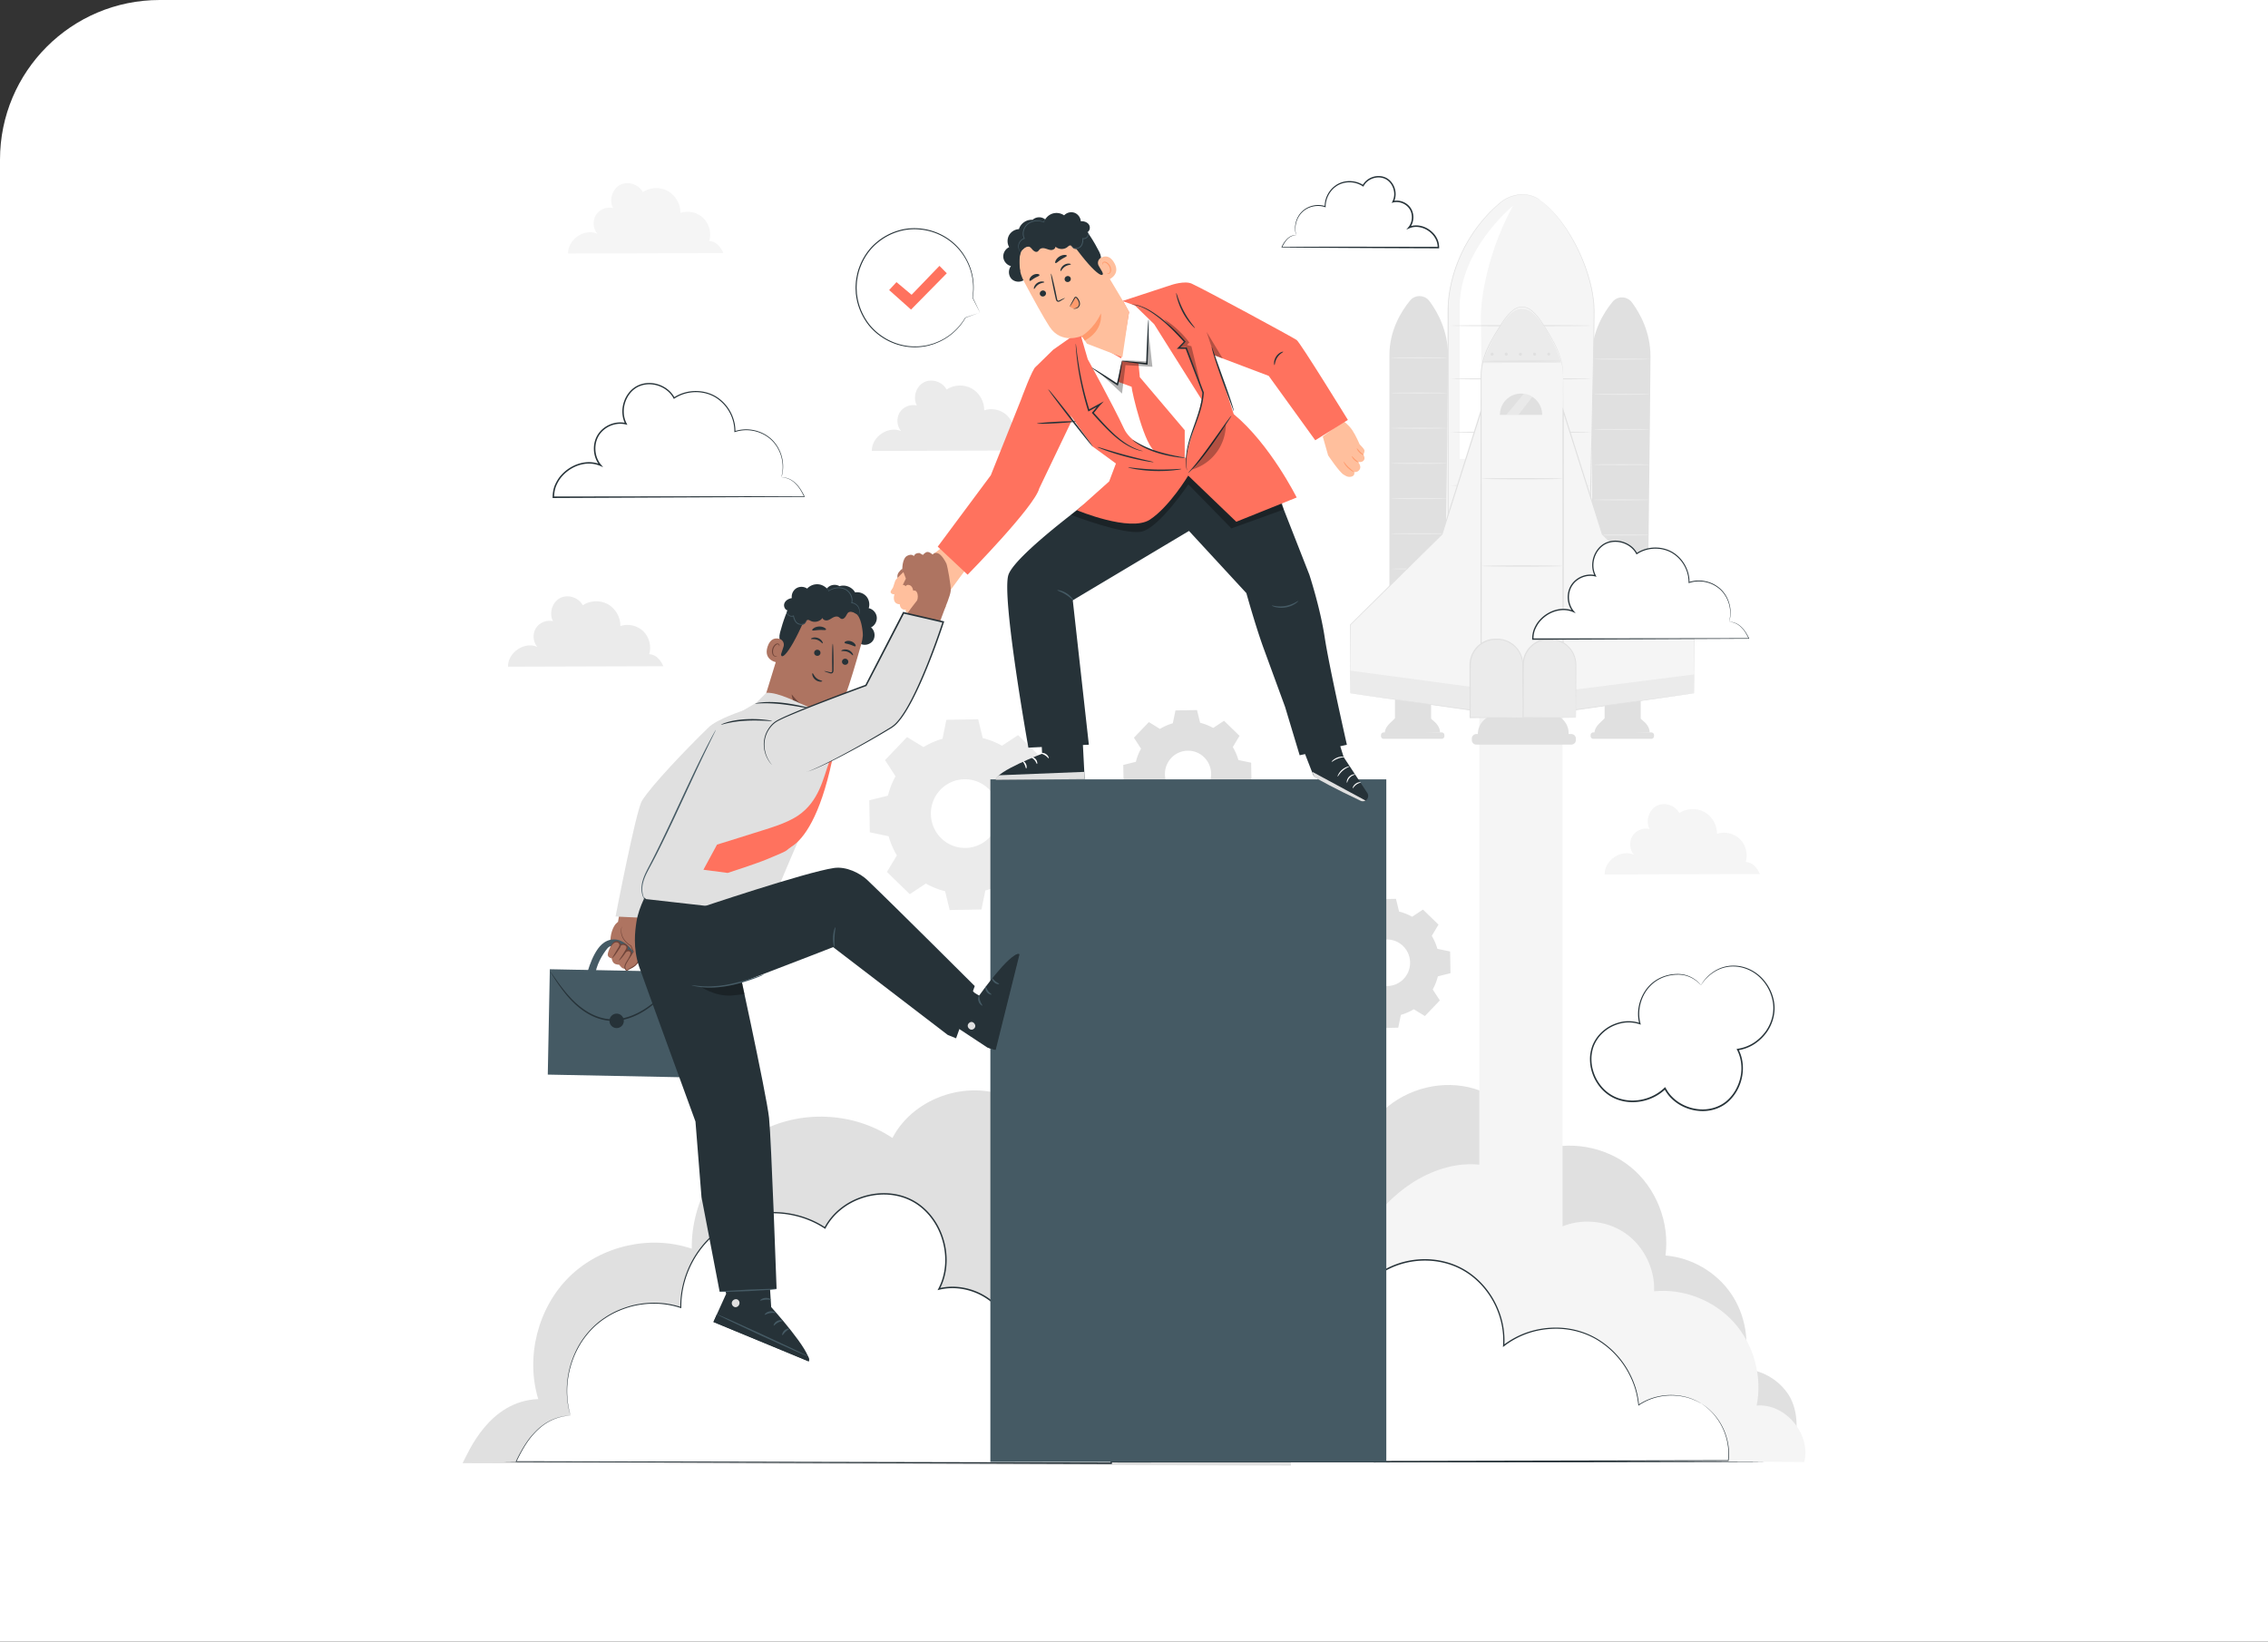 <svg xmlns="http://www.w3.org/2000/svg" width="554" height="401" fill="none"><rect width="100%" height="100%" fill="#333333" stroke="none"/><path fill="#fff" d="M0 39C0 17.46 17.46 0 39 0h515v401H0V39Z"/><g clip-path="url(#a)"><path fill="#E0E0E0" d="M336.867 272.288v82.272l100.726.042c1.791-4.119 1.749-9.994-.639-13.796-2.388-3.801-6.722-6.278-11.182-6.405 1.791-6.166.688-13.117-2.929-18.404-3.618-5.288-9.673-8.806-16.022-9.308 1.088-8.013-2.234-16.5-8.472-21.596-6.23-5.097-15.158-6.64-22.716-3.914-2.43-7.659-9.082-13.81-16.865-15.594-7.79-1.784-16.422.856-21.901 6.703Zm-205.393 69.467c-3.14-10.356-.078-22.36 7.628-29.906 7.705-7.545 19.703-10.285 29.881-6.823-.204-11.531 6.356-22.927 16.387-28.462 10.037-5.543 23.095-4.976 32.627 1.408 5.353-10.306 19.569-14.737 29.754-9.272 10.192 5.464 14.491 19.819 8.998 30.047 8.352-2.081 17.828 1.805 22.358 9.174 4.531 7.368 3.772 17.646-1.791 24.257 16.668-7.397 38.563 7.475 38.008 25.822L113 357.412c1.447-2.725 6.434-15.168 18.474-15.657Z"/><path fill="#F5F5F5" d="M381.688 171.988h-20.342v158.286h20.342V171.988Z"/><path fill="#E0E0E0" d="M349.187 73.571c-1.18-1.585-3.512-1.67-4.762-.148-2.177 2.661-5.036 7.297-5.036 13.335v74.011h13.472s.843-64.257.843-74.01c0-5.925-2.529-10.505-4.517-13.188Z"/><path fill="#EBEBEB" d="M353.507 130.368c0 .078-3.062.142-6.848.142-3.779 0-6.849-.064-6.849-.142 0-.078 3.063-.141 6.849-.141 3.779 0 6.848.063 6.848.141Zm0 8.593c0 .078-3.062.141-6.848.141-3.779 0-6.849-.063-6.849-.141 0-.078 3.063-.142 6.849-.142 3.779 0 6.848.064 6.848.142Zm0-51.551c0 .077-3.062.14-6.848.14-3.779 0-6.849-.063-6.849-.14 0-.079 3.063-.142 6.849-.142 3.779 0 6.848.063 6.848.141Zm0 8.593c0 .078-3.062.141-6.848.141-3.779 0-6.849-.063-6.849-.141 0-.078 3.063-.142 6.849-.142 3.779 0 6.848.064 6.848.142Zm0 8.593c0 .078-3.062.141-6.848.141-3.779 0-6.849-.063-6.849-.141 0-.078 3.063-.142 6.849-.142 3.779 0 6.848.064 6.848.142Zm0 8.586c0 .077-3.062.141-6.848.141-3.779 0-6.849-.064-6.849-.141 0-.078 3.063-.142 6.849-.142 3.779.007 6.848.064 6.848.142Zm0 8.592c0 .078-3.062.142-6.848.142-3.779 0-6.849-.064-6.849-.142 0-.077 3.063-.141 6.849-.141 3.779 0 6.848.064 6.848.141Z"/><path fill="#E0E0E0" d="M398.644 73.89c-1.18-1.586-3.512-1.67-4.762-.149-2.177 2.662-5.036 7.298-5.036 13.336v74.011h13.472s.843-64.257.843-74.011c0-5.925-2.529-10.505-4.517-13.187Z"/><path fill="#EBEBEB" d="M402.936 87.72c0 .079-3.062.142-6.848.142-3.779 0-6.849-.063-6.849-.141 0-.078 3.063-.142 6.849-.142s6.848.064 6.848.142Zm0 8.593c0 .078-3.062.142-6.848.142-3.779 0-6.849-.064-6.849-.142 0-.077 3.063-.141 6.849-.141s6.848.064 6.848.141Zm0 8.594c0 .078-3.062.142-6.848.142-3.779 0-6.849-.064-6.849-.142 0-.078 3.063-.141 6.849-.141s6.848.063 6.848.141Zm0 8.593c0 .078-3.062.142-6.848.142-3.779 0-6.849-.064-6.849-.142 0-.078 3.063-.142 6.849-.142s6.848.064 6.848.142Zm0 8.593c0 .078-3.062.141-6.848.141-3.779 0-6.849-.063-6.849-.141 0-.078 3.063-.142 6.849-.142s6.848.064 6.848.142Zm0 8.593c0 .078-3.062.142-6.848.142-3.779 0-6.849-.064-6.849-.142 0-.077 3.063-.141 6.849-.141s6.848.064 6.848.141Zm0 8.593c0 .078-3.062.142-6.848.142-3.779 0-6.849-.064-6.849-.142 0-.078 3.063-.141 6.849-.141s6.848.063 6.848.141Z"/><path fill="#F5F5F5" d="M376.357 48.988c-2.929-2.23-7.067-1.84-9.925.56-8.521 7.134-12.728 17.816-12.728 26.274v95.614h33.582s2.101-81.953 2.101-95.614c0-8.303-5.557-21.15-13.03-26.834Z"/><path fill="#E0E0E0" d="M376.357 48.989s.168.127.491.389c.316.276.829.63 1.398 1.217 1.194 1.105 2.831 2.91 4.545 5.521.836 1.317 1.742 2.803 2.571 4.523a42.344 42.344 0 0 1 2.36 5.748c.695 2.124 1.306 4.452 1.594 6.986.035.319.085.637.099.956l.042.977c.042.658.007 1.316.014 1.989l-.042 4.14c-.345 22.637-1.11 54.214-2.002 89.995v.134H353.57v-.142c.007-19.132.007-37.232.014-53.625.007-8.197.007-15.962.014-23.217 0-3.624.007-7.128.007-10.483 0-1.677 0-3.327.007-4.933.015-1.607-.028-3.179.05-4.722.168-3.079.814-5.96 1.678-8.586a36.603 36.603 0 0 1 3.232-7.085c2.486-4.184 5.394-7.27 8.014-9.422a8.82 8.82 0 0 1 4.095-1.797c1.3-.184 2.416-.05 3.273.19.864.241 1.454.595 1.848.822.372.283.555.425.555.425l-.576-.376c-.401-.22-.991-.559-1.848-.792-.85-.234-1.966-.354-3.245-.17a8.75 8.75 0 0 0-4.046 1.798c-2.606 2.159-5.486 5.238-7.951 9.414a36.832 36.832 0 0 0-3.196 7.064c-.85 2.612-1.489 5.486-1.651 8.543v96.967l-.14-.142h33.582l-.14.135c.906-35.781 1.7-67.358 2.093-89.994.014-1.416.035-2.796.049-4.141-.007-.673.035-1.338-.007-1.99-.014-.325-.028-.65-.035-.969-.014-.319-.063-.637-.098-.948-.281-2.52-.878-4.842-1.567-6.959a42.92 42.92 0 0 0-2.332-5.74c-.815-1.72-1.721-3.206-2.542-4.523-1.693-2.612-3.316-4.424-4.496-5.542-.562-.588-1.068-.956-1.377-1.232a22.927 22.927 0 0 1-.477-.404Z"/><path fill="#fff" d="M369.599 50.248s-12.924 10.462-13.037 24.491v37.381h5.543l-.338-32.568s-.702-6.186 2.634-17.058c2.101-6.866 5.198-12.246 5.198-12.246Z"/><path fill="#E0E0E0" d="M388.74 79.553c0 .078-7.705.141-17.209.141-9.503 0-17.209-.063-17.209-.141 0-.078 7.706-.142 17.209-.142 9.504 0 17.209.064 17.209.142Zm0 13.003c0 .078-7.705.141-17.209.141-9.503 0-17.209-.064-17.209-.141 0-.078 7.706-.142 17.209-.142 9.504.007 17.209.064 17.209.142Zm0 13.009c0 .078-7.705.142-17.209.142-9.503 0-17.209-.064-17.209-.142 0-.077 7.706-.141 17.209-.141 9.504 0 17.209.064 17.209.141Zm0 13.01c0 .078-7.705.142-17.209.142-9.503 0-17.209-.064-17.209-.142 0-.078 7.706-.141 17.209-.141 9.504 0 17.209.063 17.209.141Zm-39.173 51.92h-8.816v5.762h8.816v-5.762Z"/><path fill="#E0E0E0" d="M338.23 179.407c0-.906.232-1.713 1.236-2.704l1.285-1.246 8.816.106.779.694c.71.559 1.398 1.649 1.398 2.527v.127l-13.514.496Z"/><path fill="#E0E0E0" d="M352.152 180.476h-14.154a.67.67 0 0 1-.667-.673v-.226a.67.67 0 0 1 .667-.673h14.154a.67.67 0 0 1 .667.673v.226a.67.67 0 0 1-.667.673Z"/><path fill="#F5F5F5" d="M329.836 169.335V152.63l22.407-22.155 9.546-30.14v73.48l-31.953-4.48Z"/><path fill="#EBEBEB" d="m329.836 163.82 31.953 4.283v5.712l-31.953-4.481v-5.514Z"/><path fill="#E0E0E0" d="M329.836 169.334s.196.021.576.071c.386.049.941.127 1.672.219 1.468.198 3.624.496 6.392.871 5.535.764 13.514 1.862 23.334 3.213l-.12.107c-.007-16.033-.021-37.261-.035-60.471v-13.01l.274.043c-3.428 10.809-6.659 20.98-9.567 30.14l-.007.028-.021.021c-8.977 8.848-16.654 16.422-22.435 22.12l.021-.057c-.021 5.267-.035 9.436-.042 12.295a812.372 812.372 0 0 1-.021 3.278c-.007.368-.007.651-.007.849-.014.184-.014.283-.014.283s-.007-.092-.007-.276c0-.191-.007-.474-.007-.835-.007-.743-.014-1.841-.021-3.256-.007-2.867-.028-7.05-.042-12.338v-.035l.021-.021c5.766-5.72 13.43-13.308 22.379-22.184l-.029.05c2.894-9.16 6.112-19.331 9.532-30.147l.274-.856v13.908c-.014 23.21-.028 44.438-.035 60.471v.12l-.119-.014c-9.841-1.402-17.835-2.541-23.377-3.334-2.753-.396-4.896-.708-6.364-.92-.716-.106-1.271-.191-1.65-.241a16.538 16.538 0 0 1-.555-.092Zm70.937 1.161h-8.815v5.762h8.815v-5.762Z"/><path fill="#E0E0E0" d="M389.443 179.407c0-.906.231-1.713 1.236-2.704l1.285-1.246 8.816.106.779.694c.71.559 1.398 1.649 1.398 2.527v.127l-13.514.496Z"/><path fill="#E0E0E0" d="M403.358 180.476h-14.154a.67.67 0 0 1-.667-.673v-.226a.67.67 0 0 1 .667-.673h14.154a.67.67 0 0 1 .667.673v.226a.666.666 0 0 1-.667.673Z"/><path fill="#EBEBEB" d="M392.821 162.816c.416 0 .752-.34.752-.758a.754.754 0 0 0-.752-.757.754.754 0 0 0-.751.757c0 .418.336.758.751.758Z"/><path fill="#F5F5F5" d="M381.815 91.537c-.049-4.594-2.564-8.657-5.1-12.628-1.068-1.67-2.1-2.683-2.943-3.285a3.408 3.408 0 0 0-3.983.015c-.829.608-1.84 1.614-2.901 3.27-2.535 3.97-5.05 8.034-5.099 12.628-.063 5.38 0 82.278 0 82.278h20.033c-.007 0 .056-76.899-.007-82.278Z"/><path fill="#EBEBEB" d="M377.403 80.177c-1.215-2.018-2.395-3.235-3.35-3.972a3.709 3.709 0 0 0-4.538.015c-.941.736-2.093 1.946-3.308 3.95-1.672 2.767-3.028 5.492-3.976 8.507l19.12-.063c-.85-2.881-2.297-5.698-3.948-8.438Z"/><path fill="#E0E0E0" d="M381.358 88.188c0 .078-4.278.156-9.56.17-5.282.014-9.56-.028-9.56-.106s4.278-.156 9.56-.17c5.275-.021 9.56.028 9.56.106Zm-16.514-1.669a.368.368 0 0 1-.365.367.368.368 0 0 1 0-.736c.204 0 .365.163.365.368Zm3.456 0a.368.368 0 0 1-.365.367.368.368 0 0 1 0-.736c.204 0 .365.163.365.368Zm3.456 0a.369.369 0 0 1-.365.367.37.37 0 0 1-.366-.367.365.365 0 1 1 .731 0Zm3.456 0a.369.369 0 0 1-.365.367.37.37 0 0 1-.366-.367.365.365 0 1 1 .731 0Zm3.463 0a.369.369 0 0 1-.365.367.37.37 0 0 1-.366-.367.365.365 0 1 1 .731 0Z"/><path fill="#E0E0E0" d="M381.815 91.537s.007.134.014.403c0 .27.007.666.014 1.182.007 1.048.014 2.591.021 4.587.007 4.006.021 9.832.042 17.144.014 14.638.028 35.2.049 58.969v.135h-.133c-6.442 0-13.143 0-20.026.007h-.141v-10.441c.007-15.572.007-30.408.014-43.899.007-6.746.007-13.159.014-19.154 0-3.002.007-5.897.007-8.678-.014-2.825.914-5.437 2.058-7.709a43.409 43.409 0 0 1 1.841-3.249c.646-1.026 1.25-2.038 1.938-2.966.696-.92 1.461-1.748 2.361-2.378a3.479 3.479 0 0 1 3.062-.375c.492.163.913.46 1.293.772.379.311.723.65 1.039.998a15.78 15.78 0 0 1 1.623 2.18c.927 1.458 1.763 2.81 2.437 4.07 1.377 2.505 2.051 4.65 2.297 6.13.063.368.112.7.133.984.029.283.057.523.057.714-.014.376-.014.574-.014.574s-.021-.198-.043-.58a6.59 6.59 0 0 0-.07-.716 11.213 11.213 0 0 0-.147-.976c-.26-1.473-.949-3.603-2.332-6.088-.682-1.246-1.518-2.59-2.452-4.049-.463-.729-.983-1.465-1.615-2.151a9.83 9.83 0 0 0-1.033-.984c-.372-.312-.772-.588-1.243-.743a3.323 3.323 0 0 0-2.915.368c-.871.608-1.63 1.43-2.311 2.343-.674.913-1.271 1.939-1.918 2.958-.632 1.034-1.257 2.103-1.819 3.242-1.124 2.258-2.037 4.835-2.016 7.616 0 2.782.007 5.684.007 8.678.007 6.003.007 12.409.014 19.154 0 13.492.007 28.328.014 43.9v10.299l-.14-.141c6.883 0 13.584 0 20.026.007l-.134.134c.021-23.762.035-44.331.049-58.962.014-7.312.028-13.138.042-17.144.008-1.996.015-3.54.022-4.587.007-.516.007-.913.014-1.182a5.63 5.63 0 0 1 0-.396Z"/><path fill="#E0E0E0" d="M371.545 96.138c-2.852 0-5.162 2.328-5.162 5.202h10.318c.007-2.88-2.304-5.202-5.156-5.202Zm-10.55 83.169c0-1.486.716-2.888 1.939-3.808l2.24-1.685h14.189l1.967 1.558c1.166.92 1.833 2.286 1.833 3.73v.205h-22.168Zm22.842 2.577h-23.221a1.1 1.1 0 0 1-1.096-1.104v-.368a1.1 1.1 0 0 1 1.096-1.104h23.221c.604 0 1.096.495 1.096 1.104v.368c0 .609-.492 1.104-1.096 1.104Z"/><path fill="#EBEBEB" d="M371.974 175.288h-12.869V162.44c0-3.475 2.796-6.299 6.252-6.299h.372c3.449 0 6.252 2.817 6.252 6.299v12.848h-.007Z"/><path fill="#E0E0E0" d="M371.974 175.287s-.007-.056-.007-.162c0-.121-.007-.269-.007-.453-.007-.418-.014-.991-.021-1.727-.014-1.508-.029-3.653-.05-6.293-.007-1.324-.014-2.775-.028-4.325a6.17 6.17 0 0 0-1.917-4.36 6.219 6.219 0 0 0-2.227-1.352c-.85-.305-1.77-.375-2.704-.312-1.862.085-3.716 1.14-4.777 2.818a6.04 6.04 0 0 0-.836 2.031c-.154.715-.133 1.444-.14 2.18 0 1.458 0 2.888-.007 4.268l-.021 7.695-.12-.121c3.85.029 7.053.043 9.315.064 1.109.014 1.994.021 2.619.028.288.007.52.007.696.014.147 0 .232.007.232.007.007.008-.071.008-.225.015-.169 0-.393.007-.674.014-.619.007-1.49.014-2.592.028-2.276.014-5.5.035-9.385.064h-.112v-.121l-.021-7.694c0-1.38 0-2.803-.007-4.268 0-.722-.021-1.486.14-2.237.155-.75.457-1.472.871-2.123 1.11-1.756 3.056-2.86 5.002-2.938.955-.063 1.931.014 2.809.333a6.38 6.38 0 0 1 2.318 1.423 6.34 6.34 0 0 1 1.974 4.544c-.007 1.571-.007 3.037-.014 4.382-.021 2.647-.042 4.799-.049 6.313-.007.722-.014 1.289-.021 1.699-.007.177-.007.326-.007.439 0 .085 0 .135-.007.127Z"/><path fill="#F5F5F5" d="M413.802 169.335V152.63l-22.407-22.155-9.552-30.14v73.48l31.959-4.48Z"/><path fill="#EBEBEB" d="m381.814 173.815.029-4.998 31.959-4.077v4.594l-31.988 4.481Z"/><path fill="#E0E0E0" d="M413.803 169.334s-.183.035-.555.092c-.38.057-.928.135-1.651.241-1.461.212-3.603.524-6.364.92-5.542.793-13.535 1.932-23.376 3.334l-.12.014v-.12c-.007-16.033-.021-37.261-.035-60.471V99.436l.274.856c3.421 10.816 6.638 20.987 9.532 30.147l-.028-.05a53171.53 53171.53 0 0 0 22.379 22.184l.021.021v.035c-.021 5.288-.035 9.471-.042 12.338a795.865 795.865 0 0 1-.021 3.256c-.007.361-.007.637-.007.835 0 .191-.007.276-.007.276s-.007-.099-.007-.29c0-.198-.008-.481-.008-.85-.007-.75-.014-1.847-.021-3.277-.007-2.859-.028-7.022-.042-12.295l.021.057a80919.735 80919.735 0 0 1-22.435-22.12l-.021-.021-.007-.029c-2.908-9.159-6.132-19.33-9.567-30.139l.274-.043v13.01c-.014 23.21-.028 44.438-.035 60.471l-.119-.107c9.819-1.352 17.799-2.449 23.334-3.213 2.767-.375 4.917-.666 6.392-.871.73-.099 1.285-.17 1.672-.219.365-.043.569-.064.569-.064Z"/><path fill="#EBEBEB" d="M384.933 175.288h-12.868V162.44c0-3.475 2.796-6.299 6.251-6.299h.373c3.449 0 6.251 2.817 6.251 6.299v12.848h-.007Z"/><path fill="#E0E0E0" d="M384.933 175.287s-.007-.056-.007-.162c0-.121-.007-.269-.007-.453-.007-.418-.014-.991-.021-1.727-.014-1.508-.028-3.653-.049-6.293-.007-1.324-.014-2.775-.028-4.325a6.171 6.171 0 0 0-1.918-4.36 6.223 6.223 0 0 0-2.226-1.352c-.85-.305-1.771-.375-2.705-.312-1.861.085-3.716 1.14-4.776 2.818a6 6 0 0 0-.836 2.031c-.155.715-.134 1.444-.141 2.18 0 1.458 0 2.888-.007 4.268-.007 2.761-.014 5.352-.014 7.695l-.119-.121c3.849.029 7.052.043 9.314.064 1.11.014 1.995.021 2.62.028.288.007.52.007.695.014.134 0 .218.007.225.007.007.008-.07.008-.225.015-.168 0-.393.007-.674.014-.618.007-1.489.014-2.592.028-2.276.014-5.5.035-9.384.064h-.12v-.121c-.007-2.35-.014-4.933-.014-7.694 0-1.38 0-2.803-.007-4.268 0-.722-.021-1.486.141-2.237.154-.75.456-1.472.871-2.123 1.11-1.756 3.055-2.86 5.001-2.938.955-.063 1.932.014 2.81.333a6.38 6.38 0 0 1 2.318 1.423 6.343 6.343 0 0 1 1.974 4.544c-.008 1.571-.008 3.037-.015 4.382-.021 2.647-.042 4.799-.049 6.313-.007.722-.014 1.289-.021 1.699-.007.177-.007.326-.007.439a.74.74 0 0 1-.007.127Zm-3.301-58.347c0 .078-4.397.142-9.827.142s-9.827-.064-9.827-.142c0-.077 4.397-.141 9.827-.141 5.423 0 9.827.064 9.827.141Zm0 21.321c0 .078-4.397.141-9.827.141s-9.827-.063-9.827-.141c0-.078 4.397-.142 9.827-.142 5.423 0 9.827.064 9.827.142Z"/><path fill="#fff" d="m372.227 96.18-4.285 5.153h2.943l3.414-4.396s-1.258-.715-2.072-.757Z" opacity=".3"/><path fill="#F5F5F5" d="M429.101 343.348c1.419-7.142-.702-14.914-5.549-20.315-4.847-5.401-12.306-8.31-19.499-7.609.225-5.571-2.599-11.177-7.193-14.284-4.594-3.107-10.81-3.617-15.839-1.302-2.48-11.043-15.538-17.335-26.517-14.936-10.978 2.407-19.534 11.481-24.486 21.646-9.89-2.258-20.749.248-28.679 6.625-7.931 6.378-12.763 16.493-12.763 26.714-12.321-2.64-26.011 4.162-31.433 15.622l183.576 1.635c1.735-6.831-4.643-14.412-11.618-13.796Z"/><path fill="#EBEBEB" d="M225.583 182.492a19.02 19.02 0 0 1 4.636-2.031l.955-4.629 7.762-.135 1.117 4.594a18.873 18.873 0 0 1 4.706 1.869l3.92-2.591 5.584 5.429-2.43 4.042a19.184 19.184 0 0 1 2.015 4.679l4.594.962.134 7.822-4.559 1.125a19.196 19.196 0 0 1-1.854 4.743l2.571 3.95-5.388 5.627-4.011-2.449a18.895 18.895 0 0 1-4.643 2.031l-.955 4.629-7.762.135-1.117-4.594a18.85 18.85 0 0 1-4.706-1.869l-3.919 2.591-5.584-5.429 2.43-4.042a19.21 19.21 0 0 1-2.016-4.679l-4.594-.962-.133-7.822 4.558-1.125a19.238 19.238 0 0 1 1.855-4.743l-2.571-3.949 5.387-5.628 4.018 2.449Zm4.137 10.42c-3.196 3.334-3.097 8.642.204 11.863a8.285 8.285 0 0 0 11.773-.205c3.196-3.334 3.097-8.643-.204-11.863a8.278 8.278 0 0 0-11.773.205Z"/><path fill="#E0E0E0" d="M331.936 224.17a12.95 12.95 0 0 1 3.147-1.381l.646-3.135 5.261-.092.759 3.107a12.75 12.75 0 0 1 3.189 1.267l2.655-1.755 3.786 3.68-1.644 2.74a13.138 13.138 0 0 1 1.37 3.171l3.112.651.091 5.302-3.084.764a12.952 12.952 0 0 1-1.257 3.214l1.742 2.675-3.653 3.815-2.718-1.663a12.624 12.624 0 0 1-3.147 1.373l-.646 3.136-5.261.092-.759-3.108a12.697 12.697 0 0 1-3.189-1.267l-2.655 1.756-3.786-3.681 1.644-2.739a13.155 13.155 0 0 1-1.37-3.171l-3.112-.651-.091-5.295 3.084-.764a12.922 12.922 0 0 1 1.257-3.214l-1.742-2.676 3.653-3.815 2.718 1.664Zm2.803 7.057a5.72 5.72 0 0 0 .14 8.041 5.615 5.615 0 0 0 7.979-.142c2.164-2.258 2.101-5.854-.14-8.041a5.615 5.615 0 0 0-7.979.142Zm-51.403-53.173a12.986 12.986 0 0 1 3.147-1.38l.646-3.136 5.261-.092.758 3.108c1.103.276 2.178.693 3.189 1.267l2.656-1.756 3.786 3.681-1.644 2.739a13.155 13.155 0 0 1 1.37 3.171l3.111.652.092 5.294-3.084.765a12.93 12.93 0 0 1-1.257 3.213l1.742 2.676-3.653 3.815-2.718-1.663a12.714 12.714 0 0 1-3.147 1.373l-.646 3.136-5.254.092-.759-3.108a12.697 12.697 0 0 1-3.189-1.267l-2.655 1.756-3.786-3.681 1.651-2.739a13.162 13.162 0 0 1-1.37-3.172l-3.112-.651-.091-5.294 3.083-.765a12.933 12.933 0 0 1 1.258-3.213l-1.742-2.676 3.652-3.815 2.705 1.67Zm2.802 7.057a5.72 5.72 0 0 0 .141 8.041 5.614 5.614 0 0 0 7.979-.141c2.164-2.258 2.1-5.854-.14-8.041a5.616 5.616 0 0 0-7.98.141Z"/><path fill="#EBEBEB" d="M158.58 159.807c.59-1.94.014-4.191-1.433-5.606-1.447-1.416-3.695-1.926-5.605-1.282.042-2.159-1.195-4.296-3.077-5.337-1.883-1.04-4.334-.934-6.118.262-1.005-1.932-3.667-2.76-5.577-1.741-1.911 1.026-2.719 3.716-1.686 5.634-1.566-.389-3.344.34-4.193 1.72-.85 1.381-.71 3.306.337 4.552-3.126-1.388-7.228 1.401-7.13 4.841l37.938-.113c-.26-.503-1.194-2.838-3.456-2.93Zm88.869-52.699c.59-1.939.014-4.19-1.433-5.606-1.447-1.415-3.694-1.925-5.605-1.281.042-2.159-1.194-4.297-3.076-5.337-1.883-1.04-4.334-.934-6.118.262-1.005-1.933-3.667-2.76-5.578-1.741-1.91 1.026-2.718 3.716-1.685 5.634-1.567-.39-3.344.34-4.194 1.72-.85 1.38-.709 3.306.337 4.551-3.125-1.387-7.228 1.402-7.129 4.842l37.937-.113c-.267-.503-1.201-2.839-3.456-2.931Z"/><path fill="#F5F5F5" d="M173.246 58.884c.59-1.94.014-4.19-1.433-5.606-1.447-1.416-3.694-1.926-5.605-1.282.042-2.158-1.194-4.296-3.077-5.337-1.882-1.04-4.334-.934-6.118.262-1.004-1.932-3.666-2.76-5.577-1.741-1.91 1.026-2.718 3.716-1.686 5.634-1.566-.389-3.343.34-4.193 1.72-.85 1.38-.71 3.306.337 4.552-3.126-1.387-7.228 1.401-7.129 4.841l37.937-.113c-.26-.502-1.194-2.838-3.456-2.93Zm253.193 151.681c.59-1.939.014-4.19-1.433-5.606-1.447-1.415-3.695-1.925-5.605-1.281.042-2.159-1.194-4.296-3.077-5.337-1.882-1.04-4.334-.934-6.118.262-1.004-1.932-3.667-2.761-5.577-1.741-1.911 1.026-2.718 3.716-1.686 5.634-1.566-.389-3.343.34-4.193 1.72-.85 1.38-.71 3.306.337 4.551-3.126-1.387-7.228 1.402-7.13 4.842l37.938-.113c-.267-.503-1.201-2.839-3.456-2.931Z"/><path fill="#263238" d="M431.293 357.059c0 .099-69.055.184-154.223.184-85.196 0-154.243-.085-154.243-.184 0-.099 69.04-.184 154.243-.184 85.168 0 154.223.078 154.223.184Z"/><path fill="#fff" d="M139.355 345.761c-2.255-7.439-.057-16.061 5.478-21.483 5.535-5.422 14.154-7.382 21.466-4.898-.147-8.282 4.566-16.464 11.773-20.442 7.207-3.978 16.591-3.575 23.432 1.012 3.843-7.404 14.056-10.582 21.375-6.661 7.319 3.922 10.41 14.235 6.469 21.582 5.999-1.493 12.805 1.296 16.057 6.59 3.26 5.295 2.712 12.677-1.285 17.427 11.969-5.316 27.703 5.372 27.303 18.545l-145.351-.424c1.046-1.961 4.636-10.901 13.283-11.248Z"/><path fill="#263238" d="M139.355 345.761s-.38.05-1.166.142c-.78.099-1.918.361-3.33.976-1.405.623-3.006 1.749-4.516 3.455-1.553 1.684-2.901 3.985-4.194 6.71l-.07-.113c26.046.056 80.349.177 145.351.318l-.183.177a16.806 16.806 0 0 0-1.222-6.689c-.857-2.145-2.135-4.141-3.716-5.875-3.154-3.475-7.481-6.016-12.208-6.873-3.336-.609-6.841-.297-9.904 1.069l-.723.325.512-.608c4.067-4.863 4.44-12.317 1.103-17.462-3.35-5.161-9.988-7.68-15.692-6.258l-.386.099.19-.354c2.072-3.886 2.135-8.571.758-12.571-1.355-4.02-4.235-7.489-7.972-9.159-3.73-1.692-8.022-1.607-11.695-.29-3.695 1.309-6.884 3.9-8.633 7.255l-.084.156-.148-.099c-3.912-2.591-8.499-3.773-12.882-3.716-4.397.056-8.612 1.387-12.005 3.687-3.399 2.301-5.991 5.451-7.684 8.841-1.686 3.398-2.472 7.036-2.437 10.49v.17l-.155-.056c-3.435-1.161-6.961-1.282-10.143-.758-1.601.255-3.111.722-4.516 1.281a20.01 20.01 0 0 0-3.892 2.06c-2.381 1.564-4.179 3.568-5.535 5.571a22.47 22.47 0 0 0-2.753 6.002c-1.103 3.837-.962 6.987-.696 9.025.155 1.026.302 1.798.45 2.315.119.502.176.757.176.757l-.218-.779c-.155-.495-.316-1.274-.478-2.3-.281-2.046-.449-5.203.639-9.067.548-1.919 1.412-4 2.747-6.052 1.363-2.025 3.168-4.056 5.563-5.635a19.732 19.732 0 0 1 3.919-2.088c1.419-.566 2.944-1.047 4.559-1.302 3.21-.538 6.778-.432 10.255.736l-.154.113c-.049-3.489.744-7.17 2.444-10.61 1.7-3.426 4.32-6.626 7.755-8.954 3.435-2.336 7.705-3.695 12.152-3.752 4.439-.064 9.089 1.119 13.058 3.752l-.225.056c1.791-3.433 5.043-6.087 8.801-7.418 3.744-1.345 8.12-1.437 11.948.29 3.835 1.713 6.779 5.26 8.162 9.358 1.405 4.077 1.349 8.862-.779 12.854l-.197-.255c5.865-1.458 12.629 1.112 16.078 6.406 3.428 5.288 3.049 12.897-1.124 17.901l-.21-.29c3.132-1.401 6.715-1.72 10.114-1.097 4.812.878 9.202 3.454 12.412 6.993 1.609 1.77 2.908 3.802 3.786 5.989.885 2.187 1.3 4.53 1.243 6.837l-.007.177h-.175c-65.002-.233-119.298-.431-145.351-.531h-.119l.056-.113c1.299-2.711 2.669-5.032 4.242-6.717 1.532-1.713 3.154-2.831 4.573-3.447 1.419-.609 2.585-.864 3.351-.942.73-.078 1.053-.099 1.18-.113Z"/><path fill="#fff" d="M415.573 342.852c-4.594-2.846-10.846-2.704-15.306.361-.632-7.354-5.5-14.178-12.215-17.123-6.715-2.951-14.99-1.897-20.763 2.641.583-7.56-3.646-15.282-10.305-18.815-6.659-3.532-15.369-2.675-21.22 2.089v45.06l86.397-.276c.703-5.401-1.988-11.084-6.588-13.937Z"/><path fill="#263238" d="M415.573 342.852s.316.184.899.588a14.36 14.36 0 0 1 2.304 2.13 14.85 14.85 0 0 1 2.599 4.375c.709 1.882 1.187 4.24.864 6.851l-.008.078h-.077c-17.778.078-49.19.206-86.397.368h-.183v-45.329l.071-.057c3.231-2.605 7.235-4.006 11.189-4.24 3.962-.24 7.916.694 11.169 2.69 3.259 1.989 5.766 4.934 7.375 8.183 1.608 3.248 2.318 6.837 2.065 10.249l-.253-.135a20.816 20.816 0 0 1 5.985-3.199 21.473 21.473 0 0 1 6.357-1.097c4.207-.113 8.176 1.097 11.28 3.136a21.154 21.154 0 0 1 6.989 7.524 22.141 22.141 0 0 1 1.785 4.197c.407 1.395.646 2.754.772 4.049l-.14-.064c2.198-1.486 4.523-2.109 6.518-2.314a15.017 15.017 0 0 1 5.044.382c1.327.34 2.268.8 2.894 1.111.604.333.899.524.899.524s-.085-.035-.239-.12c-.162-.085-.394-.213-.689-.375-.632-.291-1.573-.736-2.894-1.062a14.9 14.9 0 0 0-5.001-.34c-1.974.22-4.27.85-6.427 2.329l-.119.085-.014-.149a21.762 21.762 0 0 0-.787-4.006 21.68 21.68 0 0 0-1.784-4.148 21.017 21.017 0 0 0-6.933-7.418c-3.077-2.003-6.989-3.185-11.14-3.065-2.072.05-4.194.396-6.266 1.097a20.52 20.52 0 0 0-5.886 3.164l-.274.212.028-.346c.246-3.355-.457-6.881-2.044-10.08-1.58-3.192-4.06-6.08-7.256-8.034-3.189-1.953-7.08-2.867-10.972-2.633-3.884.234-7.818 1.607-10.985 4.169l.07-.141v45.06l-.183-.184c37.207-.078 68.619-.148 86.397-.184l-.091.078c.33-2.576-.126-4.912-.822-6.781a15.041 15.041 0 0 0-2.543-4.36c-.885-1.055-1.713-1.713-2.261-2.152-.281-.198-.499-.354-.654-.46-.161-.099-.231-.156-.231-.156Z"/><path fill="#fff" d="M415.488 240.641c-1.313-1.543-3.189-2.541-5.205-2.64-2.332-.113-4.706.602-6.525 2.081-2.852 2.329-4.151 6.413-3.182 9.974-4.411-1.614-9.82 1.061-11.47 5.492-1.651 4.424.484 9.875 4.579 12.182 4.095 2.315 9.637 1.423 13.009-1.876 2.444 4.729 8.956 6.767 13.627 4.269 4.671-2.499 6.652-9.075 4.137-13.761 4.51-.594 8.359-4.586 8.808-9.145.457-4.558-2.521-9.244-6.827-10.731-4.292-1.486-8.527.269-10.951 4.155Z"/><path fill="#263238" d="M415.488 240.641c-.007 0 .028-.056.092-.163l.302-.474a9.954 9.954 0 0 1 1.425-1.649 9.454 9.454 0 0 1 2.944-1.883 9.233 9.233 0 0 1 2.156-.538 9.427 9.427 0 0 1 2.515.064 9.858 9.858 0 0 1 5.169 2.612c1.539 1.472 2.796 3.553 3.232 6.002.463 2.442-.134 5.21-1.714 7.475a11.389 11.389 0 0 1-3.021 2.923 10.265 10.265 0 0 1-4.095 1.55l.134-.262c2.121 3.95 1.18 9.599-2.557 12.89-1.869 1.635-4.468 2.407-7.003 2.187-2.536-.198-5.065-1.288-6.919-3.185-.667-.651-1.18-1.437-1.623-2.223l.316.05c-2.985 2.867-7.396 3.886-11.133 2.775-1.882-.524-3.533-1.657-4.755-3.094a11.514 11.514 0 0 1-1.517-2.35 11.97 11.97 0 0 1-.864-2.604 11.142 11.142 0 0 1-.176-2.683c.07-.885.267-1.748.555-2.569a9.212 9.212 0 0 1 3.013-3.986c1.286-1.019 2.796-1.628 4.292-1.925 1.51-.262 3.034-.141 4.383.347l-.197.184c-.491-1.833-.372-3.695.113-5.316.492-1.628 1.334-3.036 2.388-4.098 1.04-1.076 2.283-1.784 3.477-2.209a10.077 10.077 0 0 1 3.414-.573c2.121 0 3.624.885 4.474 1.55.857.68 1.18 1.175 1.18 1.175-.007.007-.105-.099-.302-.297a7.836 7.836 0 0 0-.941-.814c-.857-.637-2.346-1.479-4.425-1.451a10.04 10.04 0 0 0-3.344.594c-1.166.432-2.367 1.126-3.371 2.188-1.019 1.04-1.834 2.42-2.297 4.006-.464 1.578-.569 3.39-.085 5.16l.078.276-.274-.099c-1.3-.46-2.768-.566-4.222-.311-1.447.29-2.908.891-4.144 1.875a8.875 8.875 0 0 0-2.887 3.844 9.367 9.367 0 0 0-.52 2.47c-.042.857.007 1.727.176 2.584.182.856.463 1.699.843 2.513.393.799.885 1.564 1.468 2.265 1.18 1.38 2.76 2.463 4.573 2.965 3.596 1.069 7.881.078 10.746-2.689l.183-.177.127.226c.428.751.913 1.501 1.559 2.131 1.777 1.819 4.221 2.874 6.666 3.065 2.444.205 4.924-.524 6.722-2.088 1.798-1.558 2.922-3.745 3.365-5.974.442-2.237.112-4.552-.871-6.449l-.12-.226.253-.036a9.858 9.858 0 0 0 3.955-1.486 11.011 11.011 0 0 0 2.936-2.824c1.545-2.195 2.128-4.863 1.693-7.227a10.792 10.792 0 0 0-3.119-5.861 9.659 9.659 0 0 0-5.03-2.584 9.635 9.635 0 0 0-2.451-.085 9.326 9.326 0 0 0-2.114.503 9.405 9.405 0 0 0-2.929 1.812c-1.398 1.274-1.848 2.237-1.897 2.201Z"/><path fill="#fff" d="M190.863 116.551c.948-3.136.021-6.774-2.311-9.06-2.332-2.287-5.971-3.115-9.054-2.067.063-3.49-1.925-6.944-4.966-8.622-3.042-1.677-6.997-1.507-9.883.425-1.623-3.122-5.929-4.466-9.012-2.81-3.091 1.656-4.391 6.002-2.726 9.103-2.528-.63-5.401.545-6.771 2.781-1.377 2.23-1.145 5.345.541 7.348-5.051-2.244-11.681 2.265-11.513 7.821l61.3-.177c-.443-.821-1.953-4.594-5.605-4.742Z"/><path fill="#263238" d="M190.863 116.551s.175.007.498.036c.317.028.815.134 1.419.389.604.255 1.293.729 1.946 1.451.667.708 1.25 1.699 1.805 2.831l.056.114h-.119c-11.021.049-33.906.155-61.3.283h-.182v-.177c.007-.984.154-1.989.533-2.924.401-.92.921-1.812 1.616-2.555 1.37-1.5 3.238-2.605 5.289-2.98 1.447-.269 2.978-.134 4.327.46l-.211.29c-1.791-2.151-1.952-5.4-.477-7.672 1.482-2.273 4.376-3.37 6.89-2.747l-.196.262c-1.805-3.475-.141-8.034 3.168-9.506 3.322-1.458 7.34.106 8.871 3.058l-.225-.057c3.414-2.244 7.825-1.996 10.733.007 2.943 2.01 4.39 5.373 4.327 8.324l-.154-.113c2.992-.977 5.97-.219 7.951 1.14 2.037 1.38 3.062 3.355 3.512 4.969a9.152 9.152 0 0 1 .253 3.836c-.07.432-.141.765-.211.963l-.119.318s.021-.106.07-.325c.056-.227.119-.552.183-.984a9.432 9.432 0 0 0-.309-3.794c-.457-1.586-1.49-3.511-3.491-4.849-1.953-1.316-4.875-2.038-7.776-1.069l-.155.05v-.17a9.68 9.68 0 0 0-1.025-4.389 9.768 9.768 0 0 0-3.217-3.695c-2.817-1.939-7.109-2.158-10.396.022l-.148.099-.084-.156c-1.447-2.789-5.324-4.282-8.457-2.888-3.119 1.38-4.706 5.769-2.992 9.025l.189.354-.386-.099c-2.36-.588-5.121.46-6.504 2.598-1.384 2.123-1.229 5.23.456 7.241l.513.608-.723-.318c-1.272-.566-2.726-.694-4.117-.439-1.966.354-3.772 1.416-5.085 2.86-.674.715-1.166 1.564-1.545 2.442-.366.892-.499 1.84-.513 2.782l-.183-.177c27.394-.036 50.279-.064 61.3-.071l-.07.113c-.541-1.154-1.103-2.116-1.756-2.824-.632-.722-1.3-1.189-1.89-1.458-1.18-.51-1.917-.446-1.889-.489Z"/><path fill="#fff" d="M422.365 151.871c.821-2.697.021-5.832-1.988-7.8s-5.142-2.683-7.797-1.777c.056-3.008-1.658-5.981-4.278-7.425-2.62-1.444-6.026-1.295-8.506.368-1.398-2.69-5.107-3.843-7.762-2.421-2.655 1.423-3.779 5.168-2.346 7.836-2.177-.545-4.65.474-5.83 2.393-1.18 1.918-.983 4.6.464 6.328-4.348-1.933-10.059 1.946-9.911 6.731l52.772-.156c-.379-.7-1.679-3.949-4.818-4.077Z"/><path fill="#263238" d="M422.365 151.872s.154.007.428.028c.274.028.703.113 1.222.333.52.219 1.11.629 1.672 1.252.576.609 1.082 1.459 1.553 2.442l.049.1h-.106c-9.489.042-29.185.134-52.772.247h-.155v-.155c.007-.85.134-1.713.464-2.52.344-.793.787-1.558 1.391-2.202 1.18-1.295 2.788-2.244 4.558-2.562 1.251-.234 2.564-.113 3.723.396l-.182.248c-1.546-1.847-1.679-4.65-.415-6.611 1.279-1.954 3.765-2.902 5.936-2.364l-.169.219c-1.552-2.994-.119-6.915 2.725-8.182 2.859-1.253 6.322.092 7.636 2.626l-.197-.05c2.943-1.932 6.736-1.72 9.237.007 2.535 1.734 3.779 4.629 3.723 7.163l-.134-.099c2.578-.842 5.142-.191 6.849.984 1.756 1.189 2.641 2.888 3.02 4.276a7.84 7.84 0 0 1 .218 3.305 6.658 6.658 0 0 1-.183.835c-.056.184-.091.284-.091.284s.014-.092.056-.277c.049-.191.105-.474.155-.842a8.065 8.065 0 0 0-.267-3.263c-.394-1.366-1.279-3.022-3.007-4.169-1.679-1.133-4.193-1.756-6.694-.92l-.133.042v-.141a8.32 8.32 0 0 0-.885-3.78c-.611-1.218-1.546-2.357-2.768-3.178-2.423-1.671-6.118-1.855-8.949.014l-.126.085-.07-.135c-1.244-2.399-4.58-3.688-7.277-2.491-2.683 1.189-4.053 4.962-2.578 7.772l.161.304-.33-.085c-2.03-.51-4.411.396-5.598 2.237-1.194 1.833-1.054 4.502.393 6.229l.443.524-.625-.276c-1.096-.489-2.346-.595-3.54-.376-1.693.305-3.246 1.218-4.376 2.464-.576.615-1.005 1.352-1.335 2.102-.316.771-.436 1.585-.443 2.392l-.154-.148c23.58-.029 43.283-.05 52.772-.064l-.056.099c-.47-.991-.948-1.826-1.51-2.435-.548-.616-1.124-1.026-1.63-1.253-1.025-.453-1.657-.389-1.629-.431Z"/><path fill="#fff" d="M316.616 57.411c-.59-1.953-.014-4.225 1.44-5.648s3.723-1.94 5.648-1.288c-.043-2.18 1.201-4.332 3.097-5.38 1.897-1.048 4.362-.941 6.167.269 1.012-1.947 3.695-2.782 5.62-1.755 1.924 1.033 2.739 3.744 1.7 5.676 1.58-.396 3.364.34 4.221 1.735.857 1.394.717 3.333-.337 4.58 3.147-1.395 7.284 1.415 7.179 4.876l-38.226-.113c.274-.51 1.215-2.86 3.491-2.952Z"/><path fill="#263238" d="M316.616 57.411c.028.028-.442-.007-1.166.319-.744.318-1.615 1.217-2.254 2.675l-.071-.113c6.849-.035 21.129-.035 38.226.007l-.183.177c.077-2.35-1.988-4.544-4.404-4.969-.857-.156-1.749-.078-2.529.269l-.723.318.513-.608c1.032-1.225 1.123-3.136.28-4.431-.842-1.31-2.542-1.954-3.982-1.593l-.387.1.19-.355c1.054-1.996.077-4.693-1.833-5.535-1.918-.856-4.306.064-5.191 1.77l-.084.155-.148-.099c-2.03-1.345-4.685-1.21-6.42-.021-1.77 1.196-2.655 3.22-2.634 4.997v.17l-.162-.056c-1.791-.602-3.603-.163-4.811.65-1.243.822-1.883 2.018-2.171 3.002a5.803 5.803 0 0 0-.203 2.357c.077.53.168.828.147.814 0-.014-.119-.262-.21-.807a5.664 5.664 0 0 1 .147-2.4c.274-1.012.913-2.25 2.192-3.12 1.243-.857 3.111-1.339 4.994-.723l-.155.113c-.042-1.854.864-3.964 2.712-5.23 1.826-1.268 4.6-1.423 6.75-.015l-.225.057c.969-1.869 3.505-2.86 5.612-1.933 2.101.942 3.147 3.816 2.009 6.017l-.196-.262c1.601-.396 3.427.298 4.369 1.742.934 1.443.835 3.503-.302 4.87l-.211-.29c.85-.383 1.819-.46 2.739-.291 1.3.233 2.473.927 3.337 1.876.442.467.772 1.033 1.018 1.614.239.594.337 1.224.337 1.854v.177h-.182c-17.097-.057-31.384-.141-38.226-.22h-.119l.049-.113c.653-1.45 1.587-2.37 2.353-2.675a3.01 3.01 0 0 1 .885-.234c.211-.007.323-.007.323-.007Z"/><path fill="#fff" d="m239.379 76.34-3.555 1.238a14.278 14.278 0 0 1-6.441 5.854c-6.652 3.065-14.68.467-18.333-5.91-4.228-7.376-1.264-16.826 6.484-20.386 6.574-3.023 14.497-.531 18.206 5.72 1.841 3.1 2.395 6.589 1.841 9.852v-.007l1.798 3.638Z"/><path fill="#263238" d="M239.379 76.339s-.05-.085-.134-.24c-.084-.17-.204-.397-.358-.702-.316-.615-.766-1.514-1.356-2.675h.092v.007c-.014.028-.043.035-.071.028a.048.048 0 0 1-.028-.056 14.487 14.487 0 0 0-.541-6.895 14.614 14.614 0 0 0-2.093-4.041 14.329 14.329 0 0 0-3.765-3.518 14.362 14.362 0 0 0-5.289-2.039c-1.953-.333-4.06-.304-6.111.283a14.49 14.49 0 0 0-5.718 3.122c-1.699 1.486-3.027 3.461-3.842 5.662-.442 1.105-.667 2.28-.829 3.433-.042.58-.091 1.161-.084 1.742l.042.863.021.432.063.425c.295 2.265 1.145 4.388 2.339 6.186 1.188 1.805 2.796 3.22 4.517 4.247a14.51 14.51 0 0 0 5.395 1.897 14.33 14.33 0 0 0 5.162-.248c.394-.113.78-.226 1.159-.332.38-.12.731-.283 1.082-.418a12.698 12.698 0 0 0 1.953-1.005c2.409-1.493 3.898-3.412 4.797-4.92.007-.014.014-.02.028-.02l2.634-.886c.295-.099.527-.176.696-.226a.977.977 0 0 1 .239-.106l-.218.085c-.162.056-.386.141-.674.247-.619.22-1.504.546-2.649.956l.029-.021a14.341 14.341 0 0 1-4.798 5.011c-.604.376-1.257.744-1.974 1.034-.358.141-.716.304-1.096.432-.386.113-.772.226-1.173.346-1.608.39-3.392.517-5.233.276a14.736 14.736 0 0 1-5.485-1.904c-1.749-1.04-3.386-2.47-4.601-4.31-1.215-1.826-2.086-3.985-2.388-6.293l-.064-.432-.021-.439-.042-.877c-.007-.588.042-1.182.084-1.77.169-1.175.394-2.364.843-3.497.836-2.243 2.185-4.254 3.92-5.768a14.682 14.682 0 0 1 5.823-3.172c2.086-.594 4.235-.615 6.216-.276a14.596 14.596 0 0 1 5.367 2.089 14.307 14.307 0 0 1 3.8 3.588c.962 1.345 1.657 2.747 2.093 4.106a14.58 14.58 0 0 1 .485 6.965l-.099-.029v-.007c.014-.028.042-.035.07-.028a.053.053 0 0 1 .029.028 1839.45 1839.45 0 0 1 1.313 2.733c.141.297.253.53.33.7.078.149.113.227.113.227Z"/><path fill="#FF725E" d="m217.189 70.853 1.791-1.94 3.695 3.094 6.806-7.065 1.792 1.812-8.738 8.87-5.346-4.771Z"/><path fill="#455A64" d="M338.63 190.378h-96.716v166.73h96.716v-166.73Z"/><path fill="#FFBF9D" d="M231.631 145.006c-.049-.177 5.633-7.716 5.633-7.716l-5.015-5.287-5.64 4.459 5.022 8.544Zm91.475-38.379 1.314 4.615s2.817 4.205 3.807 4.707c.26.135.513.333.752.418.892.325 2.065.007 1.826-1.048 0 0 .927.142 1.37-.743.4-.793-.471-1.755-.471-1.755s1.012.261 1.468-.432c.379-.574-.161-1.324-.161-1.324s.456-.786.224-1.21c-.224-.432-1.11-1.303-1.11-1.303s-.976-2.265-1.833-3.525c-.808-1.196-2.142-2.166-2.142-2.166l-5.044 3.766Z"/><path fill="#FF9A6C" d="M333.116 111.157c.035-.063-.414-.347-.871-.8-.457-.445-.745-.891-.815-.856-.063.028.141.559.632 1.041.499.481 1.026.672 1.054.615Zm-1.236 1.798c.028-.071-.408-.326-.857-.743-.457-.411-.752-.829-.815-.786-.063.028.154.538.639.977.492.453 1.012.615 1.033.552Zm-3.66-.205c-.07.021.232.835.983 1.529.745.693 1.476 1.062 1.504 1.012.042-.064-.618-.531-1.328-1.203-.716-.659-1.089-1.366-1.159-1.338Z"/><path fill="#AE7461" d="M149.153 231.178c-.063.134-.885 1.698-.66 2.265.225.566.927.658.927.658s.078.786.555 1.182c.471.396 1.257.361 1.257.361l.38.453c.555.658 1.089.524 1.089.524s.674-.29 1.278-.099c.604.191 1.868-1.296 2.529-1.982.702-.729 1.559-1.6 1.109-3.037l-1.404-4.445 1.278-3.66-6.259.213-.273 1.592s-.864.418-1.461 2.209c-.612 1.805-.345 3.766-.345 3.766Z"/><path fill="#AE7461" d="M155.847 227.193s1.784 4.176 1.763 4.31c-.014.135-1.763 3.809-2.599 4.368a37.22 37.22 0 0 1-1.931 1.182s-.941-.453-.134-1.841c.801-1.387 1.742-2.774 1.742-2.774l-.597-1.444s-3.069-1.572-2.226-4.665"/><path fill="#6F4439" d="M151.872 226.337c-.007 0-.05.134-.106.389-.042.128-.056.29-.063.482-.028.191-.007.41.007.658a3.87 3.87 0 0 0 .639 1.663 5.217 5.217 0 0 0 1.714 1.557l-.042-.049c.19.46.386.941.59 1.444l.007-.092a45.884 45.884 0 0 0-1.327 2.067c-.218.368-.464.729-.64 1.168-.077.219-.133.46-.119.708.014.247.119.502.309.679a.771.771 0 0 0 .211.156l.049.028.049-.028c.358-.22.709-.432 1.054-.644.175-.107.344-.213.512-.319.169-.113.345-.184.506-.34.302-.283.513-.615.724-.934.21-.319.393-.644.569-.956.351-.637.66-1.245.934-1.826.063-.148.133-.29.196-.432l.05-.113.021-.071c0-.028-.007-.056-.014-.085-.028-.084-.049-.148-.078-.219-.112-.276-.217-.538-.323-.793a110.394 110.394 0 0 0-1.025-2.364c-.12-.262-.218-.467-.295-.637-.07-.142-.106-.219-.113-.212-.007 0 .021.085.078.233.07.17.154.39.253.651.238.595.561 1.402.962 2.393.098.255.204.517.309.793l.07.205.007.014v.007c.007 0-.021 0 .042.007-.056-.007-.042 0-.042.007l-.007.007-.007.022-.042.099c-.063.141-.133.283-.197.425a35.321 35.321 0 0 1-.948 1.804c-.183.312-.365.63-.569.942-.204.311-.421.637-.688.885-.12.12-.316.212-.478.318-.169.106-.337.205-.513.312-.344.212-.695.424-1.046.637h.098a.523.523 0 0 1-.147-.114c-.31-.29-.288-.764-.141-1.153.155-.39.407-.765.618-1.133.443-.729.885-1.423 1.314-2.067l.028-.042-.021-.05c-.211-.502-.408-.984-.604-1.437l-.014-.028-.029-.014a5.075 5.075 0 0 1-1.671-1.479 3.86 3.86 0 0 1-.654-1.586c-.133-.991.092-1.536.043-1.543Z"/><path fill="#455A64" d="m170.461 237.475-36.153-.718-.503 25.739 36.153.717.503-25.738Z"/><path fill="#263238" d="M166.271 237.52c.007.007-.07.127-.225.353-.182.255-.414.581-.702.977-.625.843-1.489 2.088-2.711 3.525a23.609 23.609 0 0 1-4.938 4.368c-2.08 1.344-4.671 2.519-7.579 2.626-2.922.113-5.585-1.034-7.615-2.457-2.051-1.429-3.561-3.128-4.72-4.6a45.993 45.993 0 0 1-2.557-3.639c-.26-.417-.47-.757-.639-1.026-.14-.241-.211-.368-.197-.375.015-.007.099.106.26.332.183.262.408.588.696.984.604.857 1.461 2.103 2.641 3.554 1.18 1.437 2.69 3.1 4.713 4.48 1.995 1.381 4.587 2.478 7.411 2.364 2.816-.099 5.359-1.238 7.41-2.541a24.501 24.501 0 0 0 4.924-4.254c1.236-1.394 2.135-2.619 2.789-3.433.309-.382.561-.693.758-.941.176-.198.274-.305.281-.297Z"/><path fill="#455A64" d="M143.07 239.226c-.007-.184 1.3-6.151 3.927-8.544 1.447-1.316 4.516-2.491 7.691 1.763l-1.103 1.571s-3.336-4.622-5.247-2.314c-1.025 1.238-2.879 4.098-3.006 7.014l-2.262.51Z"/><path fill="#AE7461" d="M153.543 234.066c.204-.213.373-.461.499-.73.127-.269.204-.608.056-.863a.673.673 0 0 0-.632-.304c-.246.014-.47.141-.653.304-.183.163-.33.368-.471.573"/><path fill="#6F4439" d="M152.335 233.046c-.035-.028.035-.24.267-.552.12-.148.295-.325.555-.432.253-.106.625-.12.906.107.309.226.33.644.253.891-.07.269-.197.461-.309.616-.232.305-.435.432-.464.397-.035-.036.092-.22.246-.531.078-.156.162-.347.197-.552.042-.206.007-.411-.148-.524-.344-.262-.814-.007-1.046.212-.253.227-.415.397-.457.368Z"/><path fill="#AE7461" d="M151.043 231.354c.232-.34.618-.623 1.075-.673.449-.049.941.184 1.053.567.099.318-.077.658-.253.955a18.12 18.12 0 0 1-1.721 2.421"/><path fill="#6F4439" d="M151.198 234.624c-.092-.063.85-1.224 1.706-2.782.204-.382.12-.707-.189-.877a1.11 1.11 0 0 0-.878-.085c-.527.17-.738.509-.787.467-.035-.007.098-.432.696-.715a1.322 1.322 0 0 1 1.13.028.905.905 0 0 1 .478.567c.07.276-.014.545-.119.764-.906 1.656-1.974 2.697-2.037 2.633Z"/><path fill="#AE7461" d="M149.273 231.107c.119-.312.393-.673.667-.864.274-.191.632-.276.948-.177.316.099.583.396.597.729.014.29-.147.559-.302.8-.491.757-1.032 1.699-1.601 2.4"/><path fill="#6F4439" d="M149.575 233.988c-.042-.036.168-.354.484-.885.183-.312.373-.623.555-.935.19-.353.499-.75.647-1.118.147-.368-.113-.729-.429-.828-.323-.106-.667.021-.885.184-.457.361-.618.729-.667.708-.042-.007.021-.432.506-.906.245-.227.667-.432 1.144-.305.239.064.457.22.605.453.154.227.175.567.077.822-.092.261-.239.46-.358.644-.12.184-.232.361-.352.538-.224.346-.435.651-.625.899-.379.495-.667.764-.702.729Z"/><path fill="#263238" d="M152.377 249.369a1.75 1.75 0 0 1-1.749 1.762 1.751 1.751 0 0 1-1.749-1.762c0-.977.78-1.763 1.749-1.763.97 0 1.749.793 1.749 1.763Z"/><path fill="#E0E0E0" d="M181.521 173.574s-6.294 2.018-8.45 4.12c-5.585 5.429-13.88 14.1-16.247 17.894-1.475 2.371-6.463 28.292-6.463 28.292l11.134.538 5.528-26.147 9.475-9.549 5.023-15.148Z"/><path fill="#263238" d="m231.21 236.309 6.876 6.229 1.082.665s7.488-10.561 9.735-10.136l-5.823 23.38-1.861-.538-12.489-8.232 2.48-11.368Z"/><path fill="#E0E0E0" d="M236.386 250.587c.007.481.436.927.92.934.478.007.928-.425.928-.906 0-.481-.499-1.026-.977-.984-.477.043-.976.581-.857 1.055"/><path fill="#263238" d="m243.214 256.468-1.862-.538 6.28-22.218s.709-.928 1.405-.623l-5.823 23.379Z"/><path fill="#455A64" d="M239.168 243.204c.112.035.021.615.246 1.267.21.658.625 1.076.555 1.168-.05.099-.682-.241-.942-1.041-.26-.793.042-1.451.141-1.394Zm1.623-2.202c.119 0 .182.545.569 1.055.365.517.863.75.828.864-.007.113-.695.021-1.159-.616-.47-.644-.351-1.324-.238-1.303Zm3.259-.658c0 .113-.604.127-1.152-.326-.548-.446-.661-1.048-.555-1.069.112-.042.358.39.808.751.442.375.913.53.899.644Z"/><path fill="#263238" d="M236.386 242.715c.092.071-.196.559-.316 1.217-.133.651-.042 1.211-.154 1.246-.099.043-.394-.552-.246-1.324.147-.771.639-1.217.716-1.139Zm-34.123-99.252c.744-.68 1.939-.793 2.803-.276 1.411-.453 3.09.219 3.807 1.522a3.015 3.015 0 0 1 2.753.976c.667.772.892 1.911.576 2.881 1.012.205 1.84 1.111 1.96 2.145.119 1.033-.471 2.109-1.405 2.548.913.729 1.145 2.18.52 3.171-.632.984-2.037 1.366-3.077.835l-8.499-11.035c-.421-.913-.183-2.095.562-2.767Z"/><path fill="#AE7461" d="M210.404 157.252c1.447-5.089-1.236-10.441-6.153-12.302l-.492-.184c-5.387-1.685-9.813 1.989-11.33 7.46l-5.865 19.027 4.074 10.419 6.68-3.327 1.925-4.735s5.359 1.118 7.326-3.957c.948-2.456 2.493-7.666 3.835-12.401Z"/><path fill="#6F4439" d="M199.236 174.07s-3.253-1.027-5.851-4.46c0 0 .182 4.269 5.352 5.72l.499-1.26Z"/><path fill="#263238" d="M207.18 161.881c-.127.389-.562.601-.969.474a.741.741 0 0 1-.499-.941c.126-.39.562-.602.969-.475a.754.754 0 0 1 .499.942Zm1.166-1.805c-.127.064-.52-.552-1.3-.849-.772-.305-1.496-.114-1.545-.241-.028-.057.126-.198.45-.283.309-.092.793-.106 1.278.078s.822.516.99.792c.169.269.19.475.127.503Zm-7.965-.382c-.127.39-.562.602-.97.474a.741.741 0 0 1-.498-.941c.126-.389.561-.602.969-.474a.743.743 0 0 1 .499.941Zm.562-2.541c-.127.064-.52-.552-1.3-.849-.773-.305-1.496-.114-1.545-.241-.028-.057.126-.198.449-.283.309-.092.794-.106 1.279.078.484.184.821.516.99.792.169.269.183.475.127.503Zm-2.452 7.291c.141-.021.323.693.969 1.217.64.531 1.384.581 1.391.722.007.064-.182.142-.513.128a2.116 2.116 0 0 1-1.194-.482 2.11 2.11 0 0 1-.695-1.068c-.07-.312-.021-.51.042-.517Zm2.852-.511c.014-.049.527.05 1.348.248.204.057.408.085.492-.035.098-.128.098-.375.091-.644l-.021-1.749c-.007-2.477.064-4.487.162-4.487s.183 2.01.197 4.494c0 .609-.007 1.19-.007 1.749-.007.255.021.566-.19.828a.54.54 0 0 1-.436.17c-.14-.007-.252-.05-.358-.078-.801-.269-1.292-.453-1.278-.496Zm.428-10.142c-.091.219-.815.049-1.686.099-.871.028-1.587.255-1.685.042-.042-.099.098-.304.393-.502.295-.199.759-.368 1.278-.39.52-.021.984.114 1.286.283.309.17.456.361.414.468Zm7.2 4.062c-.19.142-.688-.205-1.349-.403-.653-.22-1.257-.227-1.334-.453-.028-.106.112-.269.4-.368.288-.106.731-.128 1.187.014.45.142.801.425.977.679.182.248.203.461.119.531Z"/><path fill="#263238" d="M210.79 155.185s-.147-3.702-1.398-5.026c-1.517-1.599-3.076.142-4.657-1.019-1.58-1.161-3.027-2.697-5.338-2.003-2.536.757-2.002 2.166-2.964 4.381-3.913 8.997-6.54 10.965-5.409 6.456.127-.496-1.039-1.366-.491-3.44.716-2.69 1.791-5.882 3.048-7.503 1.061-1.366 2.339-2.11 4.355-2.697 3.182-.927 6.61.325 8.843 1.437 2.241 1.111 5.711 5.485 4.011 9.414Z"/><path fill="#AE7461" d="M191.397 157.952c.26-.8-.183-1.677-.991-1.897-.976-.269-2.233-.12-2.901 1.869-1.187 3.532 2.578 4.006 2.613 3.907.035-.064.794-2.392 1.279-3.879Z"/><path fill="#6F4439" d="M189.809 160.246c-.014-.014-.077.021-.197.035a.606.606 0 0 1-.456-.148c-.323-.262-.436-.963-.239-1.607.098-.326.267-.609.471-.821.196-.22.421-.347.618-.319a.33.33 0 0 1 .302.29c.014.114-.035.177-.014.192.007.014.098-.036.119-.192a.46.46 0 0 0-.063-.269.49.49 0 0 0-.309-.205c-.274-.071-.604.092-.822.333a2.222 2.222 0 0 0-.541.913c-.218.722-.077 1.508.379 1.826a.703.703 0 0 0 .59.099c.127-.049.169-.12.162-.127Z"/><path fill="#263238" d="M193.982 151.221c.337.481.688.977 1.215 1.239.519.262 1.257.177 1.552-.326.133-.226.176-.531.407-.658.274-.156.597.049.871.191.97.488 2.262.163 2.887-.729.113.481.717.694 1.201.587.485-.106.886-.424 1.321-.658.436-.233.976-.389 1.412-.149.246.135.421.376.688.453.471.135.892-.318 1.131-.75s.492-.941.969-1.04c.443-.092.857.212 1.251.431.393.22.969.326 1.236-.049.133-.198.126-.46.077-.694-.217-1.062-1.257-1.883-2.332-1.854.092-1.281-.646-2.584-1.784-3.157-1.138-.574-2.613-.39-3.575.453a3.343 3.343 0 0 0-2.487-1.77 3.335 3.335 0 0 0-2.866 1.041c-.758-.545-1.84-.574-2.634-.085a2.466 2.466 0 0 0-1.109 2.406c-.759.121-1.525.545-1.806 1.26-.281.715.148 1.699.913 1.77-.491.46-.547 1.309-.119 1.826.422.517 1.264.623 1.798.227"/><path fill="#455A64" d="M192.268 149.027c-.007-.014-.176.269-.036.75.071.234.239.51.541.68.295.17.703.24 1.096.085l-.14-.078c.056.368.168.757.365 1.132.126.241.281.46.485.637.196.177.449.283.674.326.456.12.927.021 1.215-.198.288-.213.45-.46.548-.623.098-.163.14-.262.133-.269-.014-.007-.077.078-.196.226-.12.142-.295.368-.569.545-.513.376-1.679.227-2.1-.736a3.814 3.814 0 0 1-.359-1.061l-.021-.128-.112.05a1.096 1.096 0 0 1-.934-.05 1.133 1.133 0 0 1-.506-.566c-.155-.432-.049-.715-.084-.722Zm9.51-5.493c-.007.014.085.057.211.184.126.121.302.34.365.666l.014.085.07-.05a4.563 4.563 0 0 1 2.185-.736c.471-.028.983.028 1.475.212a3.02 3.02 0 0 1 1.307.977c.273.354.463.757.561 1.161.092.41.085.821-.014 1.196l-.028.113.113.007c.576.05 1.067.354 1.376.722.317.369.443.8.471 1.147.049.722-.204 1.104-.168 1.118.007.008.07-.084.147-.268a2.141 2.141 0 0 0-.323-2.103 2.245 2.245 0 0 0-1.482-.814l.084.128c.112-.404.12-.857.028-1.296a3.334 3.334 0 0 0-.597-1.245 3.185 3.185 0 0 0-1.405-1.041 3.663 3.663 0 0 0-1.559-.205 4.537 4.537 0 0 0-2.234.821l.092.035a1.29 1.29 0 0 0-.436-.686c-.147-.107-.246-.135-.253-.128Z"/><path fill="#263238" d="m187.575 306.675.801 12.606s9.939 10.972 9.167 13.265l-23.271-9.619.836-1.876 2.268-5.004-2.1-9.068 12.299-.304Z"/><path fill="#E0E0E0" d="M179.863 317.37c-.499-.064-1.019.318-1.103.821-.112.672.618 1.409 1.342.998.604-.34.737-1.203.196-1.642a.724.724 0 0 0-.533-.184"/><path fill="#263238" d="m174.272 322.927.836-1.876 21.999 9.924s.85.884.436 1.571l-23.271-9.619Z"/><path fill="#455A64" d="M189.437 320.69c-.049.113-.639-.071-1.349.063-.709.121-1.201.496-1.292.404-.099-.064.351-.68 1.215-.828.864-.149 1.496.269 1.426.361Zm1.756 1.946c-.021.121-.59.113-1.173.439-.59.304-.906.793-1.012.736-.112-.028.078-.729.815-1.118.724-.396 1.412-.163 1.37-.057Zm-.099 3.518c-.112-.021-.035-.658.506-1.161.541-.509 1.18-.538 1.187-.417.028.12-.456.311-.899.736-.442.403-.674.878-.794.842Zm-2.823-8.699c-.049.113-.618-.043-1.307.021-.695.05-1.229.297-1.292.198-.07-.085.442-.559 1.257-.623.815-.077 1.398.305 1.342.404Z"/><path fill="#263238" d="M158.446 217.438s-2.36 3.759-2.978 7.73c-.33 2.152-.913 6.342.646 10.943.927 2.725 13.768 37.848 13.768 37.848l1.468 18.439 4.439 23.139 13.908-.687s-1.286-36.439-1.841-41.783c-.604-5.769-8.386-41.267-8.386-41.267l5.078-12.776-23.622-7.942-2.48 6.356Z"/><path fill="#455A64" d="M197.374 331.322c-.042.092-5.057-2.131-11.21-4.962-6.147-2.838-11.099-5.21-11.056-5.302.042-.092 5.057 2.131 11.21 4.969 6.146 2.832 11.098 5.203 11.056 5.295Zm-7.677-16.45c.007.099-3.105.332-6.947.516s-6.954.248-6.961.149c-.007-.099 3.105-.333 6.947-.517s6.961-.247 6.961-.148Z"/><path fill="#E0E0E0" d="m200.184 175.329-.787-1.79c-5.212-2.188-9.012-4.375-12.187-4.325l-2.451 2.421c-2.845 1.797-8.415 4.558-9.918 6.674l-6.884 13.407-9.511 22.473c-.878 1.374-2.753 3.405-.667 5.43l18.972 2.144 6.743.114c1.377-.185 4.995.842 5.423-1.402.766-3.978 13.262-30.713 14.154-34.21l-.394-5.754-2.493-5.182Z"/><path fill="#FF725E" d="M202.53 186.174c-1.412 3.772-2.409 9.605-7.677 13.109-2.916 1.939-7.193 3.1-10.523 4.162-3.94 1.26-9.18 2.866-9.18 2.866l-3.33 6.144 5.922.779s6.968-2.237 9.714-3.391c5.914-2.477 3.884-1.67 5.928-3.057 2.93-1.841 6.926-7.263 9.862-20.974"/><path fill="#263238" d="M188.566 176.101c-.007.056-.71.014-1.84-.043-1.131-.049-2.698-.099-4.426-.007a26.896 26.896 0 0 0-4.376.552c-1.102.241-1.77.467-1.791.404-.007-.022.148-.1.45-.227.295-.127.737-.269 1.285-.432 1.103-.311 2.676-.58 4.418-.665 1.742-.092 3.323 0 4.461.12 1.131.121 1.826.248 1.819.298Zm9.834-2.917c-.014.05-.787-.084-2.037-.318a82.273 82.273 0 0 0-4.896-.786c-1.918-.233-3.667-.318-4.931-.29-1.265.021-2.044.113-2.058.05-.007-.029.189-.071.541-.135.351-.071.864-.127 1.503-.177 1.278-.092 3.055-.057 4.987.184 1.939.241 3.667.602 4.903.892 1.243.304 2.002.531 1.988.58Z"/><path fill="#455A64" d="M174.841 178.31c.014.007-.057.156-.183.432-.154.311-.351.715-.597 1.21-.534 1.09-1.264 2.605-2.163 4.452-1.806 3.773-4.215 9.025-6.919 14.808a381.973 381.973 0 0 1-3.906 8.112 139.174 139.174 0 0 1-1.798 3.497c-.569 1.09-1.145 2.081-1.566 3.029-.422.942-.696 1.848-.787 2.662a5.732 5.732 0 0 0 .134 2.088c.302 1.125.807 1.592.765 1.614 0 0-.133-.1-.309-.354a4.195 4.195 0 0 1-.59-1.225c-.176-.566-.274-1.302-.197-2.145.071-.842.338-1.776.752-2.746s.976-1.975 1.531-3.065c.569-1.09 1.152-2.265 1.763-3.504a448.087 448.087 0 0 0 3.878-8.119c2.697-5.783 5.141-11.021 7.017-14.765a154.132 154.132 0 0 1 2.269-4.403c.266-.481.484-.877.653-1.175.154-.269.239-.41.253-.403Z"/><path fill="#263238" d="M169.509 243.954c.984.312 33.997-12.599 33.997-12.599l27.992 21.447 2.044.828 4.558-12.762s-19.597-19.557-26.235-25.893c-1.756-1.677-5.149-3.39-8.148-2.951-6.961 1.012-33.4 9.938-33.4 9.938l-.808 21.992Z"/><path fill="#000" d="M171.132 241.003s3.35 2.378 7.424 2.194l3.316-.347-.646-3.008c-.007.007-7.895 1.522-10.094 1.161Z" opacity=".3"/><path fill="#455A64" d="M186.55 238.065c.007.021-.218.134-.639.318-.422.184-1.04.425-1.812.708-1.539.552-3.709 1.253-6.175 1.713-2.465.467-4.762.538-6.399.361a10.285 10.285 0 0 1-1.102-.149 8.516 8.516 0 0 1-.822-.163c-.45-.113-.689-.184-.682-.205.014-.064 1.005.163 2.627.262 1.623.106 3.871 0 6.315-.46 2.437-.453 4.601-1.111 6.16-1.6 1.553-.509 2.515-.835 2.529-.785Zm17.483-11.545c.106.028-.119 1.083-.182 2.4-.071 1.316.049 2.385-.057 2.406-.091.022-.379-1.061-.309-2.428.064-1.359.457-2.406.548-2.378Z"/><path fill="#AE7461" d="m223.118 147.441-4.397 6.852 8.646 3.546 3.653-9.775-5.409-2.01-2.493 1.387Zm-3.702-5.833s-.351-.559-.147-1.274c.196-.715 1.138-1.43 1.138-1.43s.351 2.145.288 2.18c-.057.036-1.279.524-1.279.524Z"/><path fill="#AE7461" d="m223.371 148.849-3.154-5.188.189-4.254s-.161-3.178 1.349-3.709c0 0 .913-.489 1.489.141 0 0 .169-.799 1.363-.75l.836.467s.555-.736 1.138-.729c.583.007 1.25.651 1.25.651s.302-.622 1.215-.354c.913.269 1.883 1.975 2.136 2.563.252.587 1.144 5.372 1.053 6.59-.091 1.217-1.412 4.261-1.412 4.261l-7.452.311Z"/><path fill="#FFBF9D" d="M220.68 139.739s-1.51 1.423-1.826 1.834c-.316.417-.513 1.5-.744 1.974-.232.475-.914 1.041-.345 1.437.569.397 1.328.121 1.742-.318.415-.439 1.77-3.327 1.77-3.327l-.597-1.6Z"/><path fill="#FFBF9D" d="M218.756 144.631s-.618.892-.358 1.968c.259 1.076 1.397.998 1.397.998s-.021 1.515 1.518 1.316c0 0-.422.468.358.786l2.219-2.874s.309-.262.302-1.182c-.007-.623-.295-1.621-1.13-1.366 0 0-.113-1.083-.871-1.338-.759-.255-.977.283-.977.283s-.182-.403-.786-.346c-.612.063-1.672 1.755-1.672 1.755Z"/><path fill="#E0E0E0" d="M188.503 186.796c-2.227-2.563-2.684-6.661-.071-9.556a5.817 5.817 0 0 1 1.475-1.182c3.681-2.06 21.614-8.621 21.614-8.621l9.18-17.739 9.708 2.244s-7.221 22.396-12.595 25.716c-6.167 3.808-16.872 9.683-20.77 10.914"/><path fill="#263238" d="M197.044 188.58c0-.007.077-.043.246-.106.161-.064.407-.149.723-.284a51.613 51.613 0 0 0 2.719-1.224c2.339-1.126 5.689-2.867 9.777-5.174a204.584 204.584 0 0 0 6.638-3.893c.611-.354 1.159-.744 1.658-1.253.492-.51.948-1.076 1.37-1.685.857-1.203 1.615-2.534 2.346-3.928 1.454-2.789 2.774-5.84 4.06-9.047a186.244 186.244 0 0 0 3.666-10.1l.134.233c-2.044-.474-4.215-.977-6.406-1.479-1.11-.255-2.206-.51-3.302-.765l.204-.092c-3.252 6.279-6.35 12.253-9.195 17.732l-.028.056-.063.021a665.871 665.871 0 0 0-13.458 5.076 182.294 182.294 0 0 0-5.613 2.286 34.3 34.3 0 0 0-2.444 1.14 5.621 5.621 0 0 0-1.847 1.557c-.991 1.21-1.405 2.612-1.489 3.822a7.57 7.57 0 0 0 .47 3.051c.625 1.585 1.342 2.23 1.293 2.258a.66.66 0 0 1-.12-.128c-.07-.085-.182-.212-.323-.389a7.735 7.735 0 0 1-.955-1.713 7.583 7.583 0 0 1-.527-3.1 7.316 7.316 0 0 1 .386-1.961 7.26 7.26 0 0 1 1.096-1.975 5.794 5.794 0 0 1 1.897-1.628c.772-.41 1.587-.793 2.451-1.168a177.764 177.764 0 0 1 5.605-2.328 593.848 593.848 0 0 1 13.445-5.132l-.092.078c2.831-5.486 5.922-11.467 9.167-17.746l.063-.127.14.028c1.089.255 2.192.51 3.302.765l6.406 1.486.197.043-.064.191a173.643 173.643 0 0 1-3.687 10.115c-1.286 3.213-2.627 6.271-4.095 9.067-.738 1.394-1.511 2.739-2.382 3.957a15.247 15.247 0 0 1-1.404 1.713c-.513.523-1.124.948-1.721 1.288a189.18 189.18 0 0 1-6.673 3.858c-4.109 2.279-7.474 3.992-9.834 5.082-1.18.552-2.114.927-2.754 1.168-.316.12-.569.191-.737.248a1.152 1.152 0 0 1-.246.106Zm73.367-69.332c-1.559.934-22.294 16.004-24.072 21.136-1.777 5.132 4.861 42.251 4.861 42.251l14.772-.722-3.927-35.279 29.509-17.611 1.988-18.389-23.131 8.614Z"/><path fill="#263238" d="m287.873 126.921 16.577 17.965s2.269 8.176 4.229 13.52a14830.85 14830.85 0 0 0 5.219 14.248l3.568 11.835L329 181.92s-4.306-18.935-5.416-26.232c-1.11-7.298-3.751-15.304-3.751-15.304l-9.166-23.372-9.989-13.145-12.805 23.054Z"/><path fill="#000" d="M261.589 125.761s12.945 5.004 17.237 4.105c4.292-.899 11.45-11.545 11.45-11.545l10.515 10.752 12.791-4.615-1.026-4.148s-18.305-4.763-18.34-4.82c-.035-.057-6.631 0-6.631 0l-11.084 7.708-11.997.156-2.915 2.407Z" opacity=".3"/><path fill="#263238" d="m324.406 172.789 3.814 12.161 5.767 8.741c.414.63.218 1.487-.436 1.862a1.262 1.262 0 0 1-1.187.05c-2.423-1.14-11.14-5.33-11.561-6.272-.443-.984-4.868-12.557-4.868-12.557l8.471-3.985Z"/><path fill="#E0E0E0" d="m333.551 195.553-13.022-7.035.175.509c.148.439.45.814.85 1.055 1.068.637 4.046 2.336 10.782 5.528.386.191.85.17 1.215-.057Z"/><path fill="#fff" d="M329.028 191.221c.077.007.133-.714.73-1.302.583-.602 1.3-.658 1.286-.743 0-.036-.183-.078-.478-.021a2.048 2.048 0 0 0-1.011.559 2.053 2.053 0 0 0-.555 1.019c-.042.304 0 .488.028.488Zm1.405 1.324c.077.035.323-.495.885-.885.548-.403 1.124-.474 1.117-.552.014-.071-.647-.134-1.279.326-.639.446-.801 1.097-.723 1.111Zm-3.695-2.853c.077.036.457-.771 1.271-1.458.808-.701 1.658-.949 1.637-1.026 0-.071-.948.07-1.812.814-.871.743-1.166 1.656-1.096 1.67Zm-1.461-3.596c.056.064.625-.446 1.475-.771.843-.34 1.601-.354 1.601-.439.015-.071-.793-.184-1.706.177-.914.354-1.433.991-1.37 1.033Z"/><path fill="#455A64" d="M258.274 144.171c.007-.092 1.109.029 2.24.744 1.138.707 1.728 1.656 1.651 1.705-.084.071-.766-.722-1.84-1.387-1.068-.679-2.073-.948-2.051-1.062Zm58.848 2.634c.028.035-.232.332-.759.679a6.074 6.074 0 0 1-2.297.892 6.277 6.277 0 0 1-2.458-.064c-.618-.148-.962-.346-.948-.382.028-.113 1.51.425 3.343.085 1.84-.304 3.056-1.309 3.119-1.21Z"/><path fill="#263238" d="m254.059 172.846.492 11.268s-11.204 4.29-11.309 6.378l21.711-.177-.836-16.075-10.058-1.394Z"/><path fill="#E0E0E0" d="m264.953 190.315-.077-1.769-20.791.828s-.963.432-.85 1.118l21.718-.177Z"/><path fill="#fff" d="M254.199 184.002c.008.106.534.148 1.061.488.534.326.808.786.906.743.099-.021-.063-.658-.709-1.062-.639-.396-1.279-.268-1.258-.169Zm-2.268.969c-.021.106.435.283.8.729.38.439.471.927.576.92.099.014.169-.608-.295-1.161-.456-.552-1.081-.587-1.081-.488Zm-1.272 2.754c.099.021.239-.51-.035-1.097-.274-.588-.772-.814-.822-.722-.056.084.267.396.485.884.232.475.267.928.372.935Z"/><path fill="#FF725E" d="m253.02 89.582 13.914 19.515 5.655 4.127-1.658 4.375-7.867 7.035s13.023 5.444 17.813 2.301c4.791-3.136 9.364-10.759 9.364-10.759l11.744 11.276 14.751-5.925s-6.449-12.968-15.376-20.364l-5.367-16.408-9.791-15.176-11.955 3.922-16.985 11.926-4.242 4.155Z"/><path fill="#fff" d="M264.104 82.264c.8 0 9.749 5.28 9.749 5.28l1.946-11.296-1.454-2.669 2.901 1.062 4.671 4.537 11.625 18.475c-.836 4.7-3.695 11.686-3.772 14.199 0 0-12.356-1.062-15.193-7.114-2.831-6.052-8.872-16.981-8.872-16.981l-1.601-5.493Z"/><path fill="#FF725E" d="M276.417 94.48c0 1.013 3.266 15.12 5.999 15.884 2.725.765 6.975 1.494 6.975 1.494v-6.781l-10.972-12.946-.33-3.462-4.025-.467-.991 5.047 3.344 1.232Zm-19.942-7.51s-2.704 2.393-3.456 2.62c-.751.226-3.631 8.069-3.631 8.069l-7.368 18.439-12.96 17.434 7.298 6.852s16.352-16.62 17.504-21.094l8.043-16.782-5.43-15.537Z"/><path fill="#263238" d="M290.268 115.49c-.042-.043.64-.744 1.644-1.961 1.012-1.211 2.325-2.952 3.723-4.913 1.37-1.925 2.599-3.666 3.575-5.039.464-.644.85-1.154 1.124-1.501.274-.347.436-.531.457-.517.042.029-.499.85-1.37 2.166-.878 1.317-2.086 3.136-3.491 5.104-1.405 1.968-2.761 3.688-3.828 4.863a21.337 21.337 0 0 1-1.307 1.352c-.316.304-.505.467-.527.446Zm-8.506-2.605c-.007.049-.8-.043-2.065-.276a61.274 61.274 0 0 1-4.896-1.112 60.536 60.536 0 0 1-4.797-1.493c-1.208-.439-1.939-.75-1.925-.8.021-.05.78.177 2.002.552 1.229.375 2.922.878 4.812 1.387 1.889.51 3.61.921 4.853 1.218 1.251.283 2.023.467 2.016.524Zm-25.694-17.774c.021-.014.189.163.485.503.295.34.702.842 1.208 1.465a326.11 326.11 0 0 1 3.884 4.912 290.304 290.304 0 0 1 3.8 4.983c.478.645.857 1.168 1.117 1.536.26.368.393.581.372.595-.021.014-.189-.163-.484-.51-.295-.339-.703-.842-1.209-1.465a327.057 327.057 0 0 1-3.884-4.912 448.687 448.687 0 0 1-3.8-4.976 60.003 60.003 0 0 1-1.117-1.536c-.26-.368-.393-.58-.372-.595Zm24.479-17.038c.049 0 .063.956.035 2.485a301.025 301.025 0 0 1-.175 5.995c-.035.814-.064 1.593-.099 2.329l-.007.191-.161-.021a173.547 173.547 0 0 1-4.362-.552c-1.075-.149-1.714-.262-1.707-.305.007-.042.646-.007 1.728.078 1.075.092 2.592.234 4.334.418l-.169.17c.028-.737.056-1.515.084-2.33.092-2.335.19-4.459.281-5.987.085-1.53.169-2.47.218-2.47Z"/><path fill="#263238" d="M266.703 89.823c.028-.042.674.326 1.692.956a182.03 182.03 0 0 1 3.948 2.527c.239.155.471.311.695.46l-.274.099c.422-1.557.675-3.008.9-4.028.21-1.026.358-1.642.4-1.635.042.007-.014.644-.162 1.678-.161 1.04-.365 2.47-.786 4.091l-.064.234-.21-.135c-.225-.148-.457-.297-.696-.453a173.757 173.757 0 0 1-3.891-2.619c-.983-.686-1.58-1.132-1.552-1.175Z"/><path fill="#FF725E" d="M286.152 69.6s3.239-1.096 4.952-.31c3.309 1.514 24.74 13.137 25.625 13.76.885.623 12.517 19.522 12.517 19.522l-7.973 4.976-11.365-15.728-20.721-7.843s-3.14-4.077-3.639-7.51c-.505-3.44.604-6.866.604-6.866Z"/><path fill="#263238" d="M295.993 84.77c.049-.014.337.863.836 2.272.541 1.5 1.215 3.397 1.967 5.493 1.552 4.282 2.732 7.807 2.557 7.857-.028 0-.092-.213-.246-.602l-.625-1.65a281.676 281.676 0 0 1-2.03-5.478 124.34 124.34 0 0 1-1.869-5.535 32.335 32.335 0 0 1-.477-1.706c-.099-.41-.141-.644-.113-.651Zm-4.109-4.63c-.035.03-.449-.325-1.039-1.004a15.919 15.919 0 0 1-1.96-2.881 16.237 16.237 0 0 1-1.3-3.242c-.231-.864-.302-1.416-.259-1.423.112-.028.604 2.124 1.882 4.488 1.25 2.378 2.76 3.985 2.676 4.063Zm-3.315 34.423c.007.049-.717.191-1.89.318a35.176 35.176 0 0 1-9.229-.269c-1.166-.198-1.876-.382-1.869-.432.007-.056.731.043 1.904.17 1.173.128 2.788.276 4.579.333 1.792.049 3.421 0 4.594-.057 1.173-.063 1.904-.12 1.911-.063Zm-12.068-40.198c0-.007.106-.007.302.014.197.028.499.021.878.113.752.177 1.834.545 3.077 1.26 2.479 1.43 5.612 4.049 8.766 7.616l.105.114-.112.113c-.478.488-.99 1.019-1.517 1.564l-.127-.297c.59 0 1.223 0 1.869-.007h.119l.042.113c.633 1.642 1.286 3.362 1.96 5.125.759 1.989 1.496 3.921 2.185 5.74l.014.036v.035c-.19 2.86-1.124 5.379-1.918 7.595-.822 2.216-1.524 4.19-1.896 5.882-.387 1.692-.464 3.086-.429 4.042.035.955.134 1.465.105 1.472-.007 0-.042-.127-.091-.368a8.154 8.154 0 0 1-.133-1.09c-.071-.956-.028-2.371.33-4.091.344-1.72 1.025-3.723 1.826-5.939.78-2.223 1.679-4.721 1.854-7.51l.015.078c-.696-1.82-1.433-3.752-2.199-5.74-.674-1.763-1.328-3.483-1.953-5.126l.169.114c-.646 0-1.279 0-1.869-.007h-.421l.295-.298c.527-.538 1.047-1.061 1.524-1.557l-.007.234c-3.112-3.554-6.195-6.2-8.611-7.659-1.216-.73-2.262-1.126-2.993-1.33-.744-.17-1.166-.206-1.159-.241Zm-13.718 28.589c.007.099-2.107.298-4.72.439-2.613.142-4.734.17-4.741.071-.007-.099 2.107-.297 4.72-.439 2.613-.141 4.734-.177 4.741-.071Zm16.338 7.249c0 .014-.105-.008-.302-.043-.196-.049-.491-.085-.857-.219-.744-.206-1.791-.645-2.992-1.374-1.208-.729-2.529-1.79-3.898-3.093-1.363-1.309-2.782-2.859-4.271-4.516l-.112-.127.119-.121c.583-.615 1.089-1.38 1.742-2.073l.218.29-.576.311c-.738.404-1.468.8-2.157 1.175l-.196.106-.064-.212c-1.397-4.488-2.184-8.593-2.578-11.545a57.463 57.463 0 0 1-.372-3.496c-.035-.411-.049-.73-.056-.949-.007-.22-.007-.333.007-.333s.035.114.063.326c.035.255.071.56.12.941.098.814.253 2.004.484 3.469a79.692 79.692 0 0 0 2.684 11.474l-.26-.106c.688-.376 1.419-.772 2.156-1.182l.576-.312 1.026-.56-.801.85c-.625.659-1.131 1.43-1.742 2.074v-.248c1.489 1.657 2.887 3.214 4.228 4.531 1.342 1.309 2.634 2.378 3.8 3.121 2.325 1.515 4.046 1.749 4.011 1.841Z"/><path fill="#263238" d="M289.496 111.852c-.007.049-.773 0-2.002-.177-1.229-.177-2.929-.474-4.748-1.041-1.827-.559-3.393-1.316-4.461-1.968-1.067-.651-1.664-1.146-1.636-1.182.035-.049.674.376 1.763.956a25.105 25.105 0 0 0 4.439 1.84c3.596 1.09 6.666 1.437 6.645 1.572Z"/><path fill="#000" d="M291.175 114.69a11.463 11.463 0 0 0 5.984-4.169 11.642 11.642 0 0 0 2.283-6.959M282.71 77.026a23.03 23.03 0 0 1 7.832 6.675c-.245.12-.442.333-.54.588.337.099.674.19 1.018.29.738 3.044 1.475 6.087 2.206 9.131-1.18-2.987-2.353-5.974-3.534-8.961-.561.056-1.123.113-1.685.177.526-.467 1.053-.927 1.58-1.395a36.287 36.287 0 0 1-5.198-5.563m-15.804 13.088 5.486 5.082.85-6.944 6.574.403-.948-8.522-.393 7.199-6.083-.333-1.131 5.974m23.664-7.135-1.868-5.705 3.933 6.491-2.065-.786Z" opacity=".3"/><path fill="#263238" d="M313.448 85.93c.042.1-.836.446-1.433 1.38-.618.92-.59 1.876-.695 1.876-.042.007-.119-.234-.105-.63.014-.396.161-.941.491-1.451.33-.51.78-.856 1.131-1.026.351-.17.597-.191.611-.149Zm-58.483-32.56c-.857-.489-2.023-.354-2.739.332-1.447-.141-2.922.864-3.33 2.266a2.956 2.956 0 0 0-2.43 1.521 3.01 3.01 0 0 0 .042 2.888c-.927.41-1.531 1.458-1.433 2.47.098 1.013.892 1.926 1.876 2.152-.724.892-.647 2.336.161 3.15.808.814 2.241.885 3.126.156l5.851-12.373c.211-.984-.267-2.067-1.124-2.562Z"/><path fill="#FFBF9D" d="M250.125 68.751c-2.444-4.572-.99-10.27 3.337-13.095l.428-.283c4.812-2.753 9.82-.17 12.412 4.757l8.036 13.442 1.461 2.59-1.637 11.113-8.654-3.32-1.292-1.89s-4.91 2.21-7.846-2.25c-1.405-2.138-3.969-6.81-6.245-11.064Z"/><path fill="#FF9A6C" d="M264.237 82.08s2.908-1.671 4.685-5.515c0 0 .717 4.134-3.94 6.612l-.745-1.098Z"/><path fill="#263238" d="M254.087 72.07c.204.347.667.46 1.033.248.365-.212.491-.658.288-1.005a.75.75 0 0 0-1.026-.248.728.728 0 0 0-.295 1.005Zm-1.496-1.486c.133.036.386-.644 1.068-1.09.681-.453 1.412-.425 1.433-.56.014-.063-.162-.162-.485-.176a2.024 2.024 0 0 0-1.208.347 2.02 2.02 0 0 0-.787.97c-.105.304-.084.502-.021.51Zm7.558-2.044c.204.346.667.46 1.032.247.366-.212.492-.658.288-1.005a.748.748 0 0 0-1.025-.248.728.728 0 0 0-.295 1.005Zm-1.068-2.323c.134.035.387-.644 1.068-1.09.681-.453 1.412-.425 1.433-.56.014-.063-.162-.162-.485-.176a2.026 2.026 0 0 0-1.208.347 2.031 2.031 0 0 0-.787.97c-.105.297-.077.495-.021.509Zm1.033 6.591c-.021-.043-.499.162-1.244.523-.189.1-.372.17-.484.071-.127-.099-.169-.34-.218-.602-.112-.53-.225-1.09-.344-1.677-.506-2.378-.998-4.29-1.089-4.268-.098.02.239 1.967.752 4.346.126.58.253 1.14.372 1.67.063.24.091.545.351.75a.535.535 0 0 0 .457.071c.133-.035.232-.099.323-.148.709-.418 1.145-.694 1.124-.736Zm-2.304-8.558c.197.127.681-.418 1.405-.878.716-.474 1.419-.694 1.376-.92-.021-.106-.245-.191-.597-.177-.344.007-.814.135-1.243.41a2.51 2.51 0 0 0-.878.956c-.147.312-.154.552-.063.609Zm-6.28 4.345c.211.1.618-.34 1.208-.672.583-.354 1.159-.481 1.181-.722.007-.113-.162-.234-.464-.269a1.9 1.9 0 0 0-1.131.262c-.4.233-.674.573-.794.856-.119.284-.098.489 0 .545Z"/><path fill="#263238" d="M249.233 66.415s-.632-3.581.295-5.11c1.117-1.855 2.979-.51 4.25-1.96 1.271-1.452 2.339-3.229 4.699-3.052 2.585.191 2.367 1.65 3.758 3.575 5.619 7.8 8.556 9.13 6.526 5.047-.225-.446.716-1.53-.246-3.398-1.244-2.428-2.943-5.26-4.489-6.547-1.306-1.09-2.683-1.53-4.734-1.664-3.245-.22-6.273 1.706-8.183 3.25-1.904 1.521-4.32 6.455-1.876 9.86Z"/><path fill="#FFBF9D" d="M268.402 64.971c-.414-.715-.175-1.642.555-2.024.885-.46 2.115-.588 3.168 1.175 1.876 3.135-1.636 4.381-1.693 4.296a378.22 378.22 0 0 1-2.03-3.447Z"/><path fill="#FF9A6C" d="M270.397 66.833c.007-.022.077.007.197-.007a.629.629 0 0 0 .407-.241c.253-.319.218-1.012-.105-1.585a2.095 2.095 0 0 0-.618-.687c-.232-.17-.478-.24-.66-.17a.328.328 0 0 0-.232.347c.014.113.07.163.056.177-.007.014-.098-.014-.148-.156a.397.397 0 0 1 .007-.269.463.463 0 0 1 .253-.262c.253-.127.597-.035.857.142.274.17.527.432.71.757.358.644.393 1.43.021 1.833a.685.685 0 0 1-.548.22c-.141-.028-.204-.085-.197-.1Z"/><path fill="#263238" d="M264.525 59.061c-.218.53-.457 1.083-.906 1.444-.45.361-1.166.439-1.552.014-.176-.191-.281-.474-.527-.545-.295-.092-.562.17-.801.368-.822.673-2.135.63-2.922-.092-.007.489-.541.814-1.026.821-.484 0-.941-.22-1.404-.354-.464-.134-1.019-.163-1.384.156-.204.177-.33.453-.569.58-.422.227-.92-.12-1.236-.48-.316-.362-.668-.8-1.145-.794-.443 0-.773.383-1.11.68-.33.297-.864.517-1.194.22-.169-.156-.218-.411-.225-.645-.007-1.061.815-2.074 1.847-2.272-.351-1.21.085-2.612 1.054-3.405.976-.792 2.423-.927 3.526-.318a3.3 3.3 0 0 1 2.016-2.223 3.271 3.271 0 0 1 2.964.39 2.391 2.391 0 0 1 2.508-.638c.864.305 1.503 1.161 1.566 2.074.752-.042 1.574.199 1.988.829.421.63.211 1.663-.506 1.89.562.332.794 1.14.499 1.72-.295.587-1.082.863-1.679.601"/><path fill="#FF9A6C" d="M262.516 72.8c.042-.07.091-.149.176-.17.07-.014.147.021.21.064.513.34.836.955.815 1.578v.021c-.042.907-1.074 1.402-1.847.935l-.576-.347c.274-.481.941-1.607 1.222-2.081Z"/><path fill="#263238" d="M262.2 75.37c-.021.02.407.176.997-.128.141-.07.295-.213.394-.375.105-.156.203-.361.21-.588.015-.453-.161-.913-.442-1.31a3.035 3.035 0 0 0-.232-.29c-.091-.084-.204-.19-.386-.183-.183.014-.288.162-.337.254-.05.092-.106.184-.155.276-.182.34-.351.659-.513.956-.288.552-.449.899-.421.913.028.014.246-.304.569-.828.175-.29.358-.602.555-.934.105-.163.211-.418.309-.404.119-.007.281.191.4.375.26.368.422.793.422 1.161a1.014 1.014 0 0 1-.162.495.835.835 0 0 1-.309.333c-.499.312-.906.234-.899.276Z"/><path fill="#455A64" d="M265.705 56.597c.007-.014.225.22.19.715a1.21 1.21 0 0 1-.372.765 1.255 1.255 0 0 1-1.033.311l.119-.106c.021.36-.007.764-.119 1.16-.07.256-.176.503-.33.709a1.427 1.427 0 0 1-.576.46c-.415.212-.885.22-1.208.063-.323-.141-.527-.346-.661-.48-.133-.135-.189-.227-.182-.235.014-.014.091.057.239.17.147.114.358.29.653.404.569.255 1.658-.135 1.861-1.154.106-.375.134-.75.12-1.097l-.007-.127.119.02c.337.065.667-.056.885-.24.225-.184.33-.439.365-.651.071-.425-.091-.673-.063-.687Zm-10.255-3.255c.007.007-.063.07-.162.219-.098.149-.217.39-.21.715v.085l-.085-.036a4.503 4.503 0 0 0-2.247-.24c-.457.07-.935.233-1.37.516a3.002 3.002 0 0 0-1.054 1.21 2.999 2.999 0 0 0-.295 1.232c0 .411.092.807.26 1.147l.056.106-.105.036c-.541.17-.948.566-1.166.984a2.021 2.021 0 0 0-.211 1.203c.099.7.429 1.02.394 1.033-.007.007-.085-.063-.197-.226a2.102 2.102 0 0 1-.309-.786 2.096 2.096 0 0 1 .183-1.295c.224-.453.66-.892 1.25-1.09l-.056.134a2.68 2.68 0 0 1-.295-1.239c.007-.445.112-.898.316-1.323.26-.545.66-.998 1.131-1.295.463-.298.976-.46 1.454-.531a4.377 4.377 0 0 1 2.311.318l-.078.05c.014-.361.162-.609.281-.75.106-.135.197-.185.204-.177Z"/></g><defs><clipPath id="a"><path fill="#fff" d="M113 43h328v315H113z"/></clipPath></defs></svg>